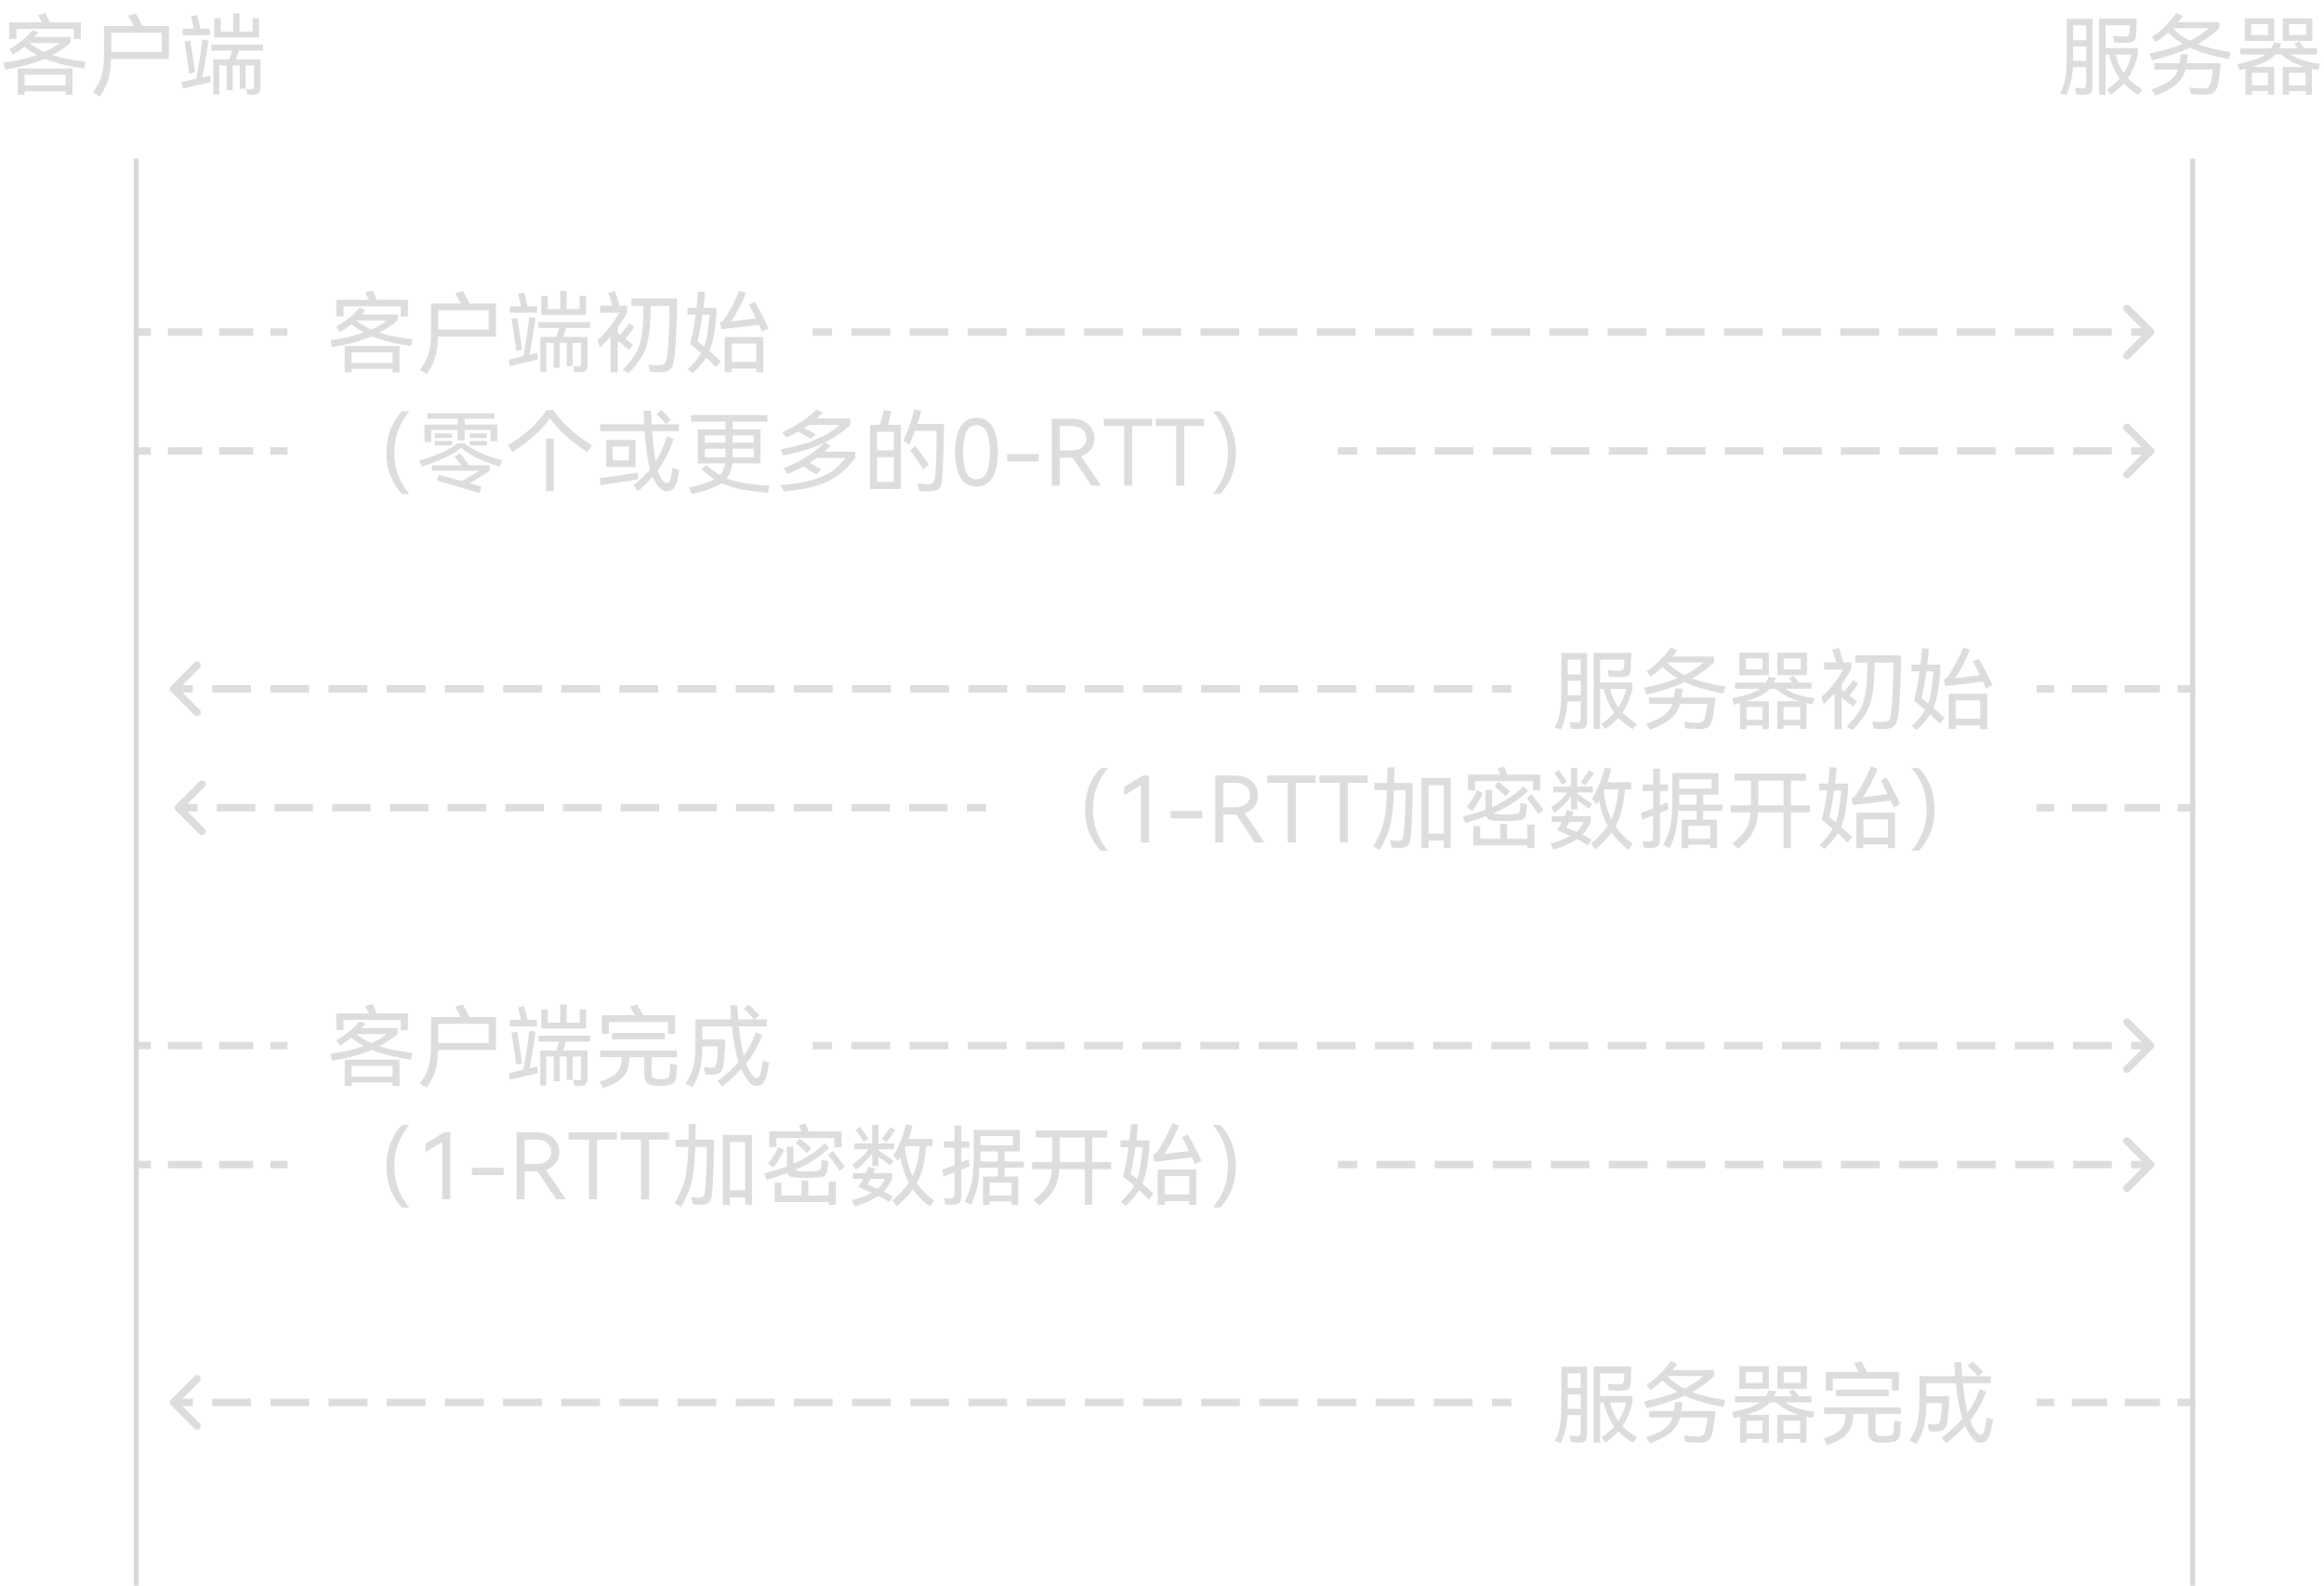 <svg xmlns="http://www.w3.org/2000/svg" xmlns:xlink="http://www.w3.org/1999/xlink" fill="none" version="1.1" width="469" height="320" viewBox="0 0 469 320"><g style="mix-blend-mode:passthrough"><g style="mix-blend-mode:passthrough"><g style="mix-blend-mode:passthrough"><path d="M3.316,5.812L3.316,7.863L1.875,7.863L1.875,4.5L8.473,4.5Q8.01,3.58,7.688,3.059L9.17,2.59Q9.65,3.545,10.025,4.5L16.318,4.5L16.318,7.881L14.877,7.881L14.877,5.812L3.316,5.812ZM10.565,11.127Q13.219,12.006,17.221,12.457L16.951,13.822Q12.205,13.16,9.047,11.842Q5.607,13.318,1.031,14.039L0.668,12.65Q4.447,12.146,7.459,11.086Q6.188,10.406,4.904,9.434Q3.721,10.365,2.596,10.998L1.875,9.902Q3.023,9.328,4.389,8.221Q5.754,7.113,6.521,6.111L7.723,6.527Q7.488,6.838,6.955,7.471L14.268,7.471L14.268,8.643Q12.656,10.014,10.565,11.127ZM5.906,8.678Q7.283,9.738,8.941,10.494Q10.746,9.686,12.065,8.678L5.906,8.678ZM4.957,19.125L3.568,19.125L3.568,13.822L14.625,13.822L14.625,19.125L13.225,19.125L13.225,18.439L4.957,18.439L4.957,19.125ZM13.225,17.25L13.225,15.082L4.957,15.082L4.957,17.25L13.225,17.25ZM34.084,5.25L34.084,11.906L22.418,11.906Q22.348,13.688,22.113,14.924Q21.879,16.154,21.422,17.197Q20.965,18.24,20.133,19.465L18.715,18.656Q19.664,17.361,20.139,16.301Q20.619,15.234,20.807,13.828Q21,12.422,21,10.066L21,5.25L26.977,5.25Q26.156,3.662,25.846,3.182L27.41,2.695Q27.756,3.252,28.746,5.25L34.084,5.25ZM22.453,10.5L32.625,10.5L32.625,6.598L22.453,6.598L22.453,9.756L22.453,10.5ZM50.982,3.691L52.277,3.691L52.277,7.547L43.225,7.547L43.225,3.691L44.531,3.691L44.531,6.375L47.057,6.375L47.057,2.719L48.34,2.719L48.34,6.375L50.982,6.375L50.982,3.691ZM42.375,5.801L42.375,7.113L36.885,7.113L36.885,5.801L39.135,5.801L38.959,5.004Q38.883,4.699,38.748,4.113Q38.613,3.527,38.543,3.293L39.785,3.023Q39.914,3.451,40.336,5.279Q40.371,5.402,40.465,5.801L42.375,5.801ZM42.434,15.217L42.557,16.547L39.404,17.285L36.92,17.883L36.65,16.588L39.586,15.867Q39.932,14.309,40.289,11.947Q40.652,9.58,40.828,7.975L42.07,8.186Q41.496,12.352,40.863,15.615L42.434,15.217ZM38.18,14.836L37.98,13.383Q37.945,13.107,37.693,11.32Q37.441,9.533,37.207,8.379L38.344,8.15Q38.578,9.24,38.836,10.975Q39.1,12.709,39.158,13.096L39.369,14.584L38.18,14.836ZM53.086,10.201L48.223,10.201Q47.877,11.309,47.654,11.988L52.565,11.988L52.565,17.514Q52.565,18.451,52.201,18.785Q51.838,19.125,50.965,19.125Q50.461,19.125,49.904,19.055L49.664,17.918Q50.273,17.988,50.789,17.988Q51.076,17.988,51.17,17.842Q51.27,17.689,51.27,17.232L51.27,13.195L49.565,13.195L49.565,17.9L48.375,17.9L48.375,13.195L46.957,13.195L46.957,18.188L45.75,18.188L45.75,13.195L44.25,13.195L44.25,19.055L43.043,19.055L43.043,11.988L46.272,11.988Q46.506,11.332,46.852,10.201L42.662,10.201L42.662,9L53.086,9L53.086,10.201Z" fill="#DDDDDD" fill-opacity="1"/></g></g><g style="mix-blend-mode:passthrough"><g style="mix-blend-mode:passthrough"><path d="M69.316,61.812L69.316,63.863L67.875,63.863L67.875,60.5L74.473,60.5Q74.01,59.58,73.688,59.059L75.17,58.59Q75.65,59.545,76.025,60.5L82.318,60.5L82.318,63.881L80.877,63.881L80.877,61.812L69.316,61.812ZM76.564,67.127Q79.219,68.006,83.221,68.457L82.951,69.822Q78.205,69.16,75.047,67.842Q71.607,69.318,67.031,70.039L66.668,68.65Q70.447,68.147,73.459,67.086Q72.188,66.406,70.904,65.434Q69.721,66.365,68.596,66.998L67.875,65.902Q69.023,65.328,70.389,64.221Q71.754,63.113,72.521,62.111L73.723,62.527Q73.488,62.838,72.955,63.471L80.268,63.471L80.268,64.643Q78.656,66.014,76.564,67.127ZM71.906,64.678Q73.283,65.738,74.941,66.494Q76.746,65.686,78.064,64.678L71.906,64.678ZM70.957,75.125L69.568,75.125L69.568,69.822L80.625,69.822L80.625,75.125L79.225,75.125L79.225,74.439L70.957,74.439L70.957,75.125ZM79.225,73.25L79.225,71.082L70.957,71.082L70.957,73.25L79.225,73.25ZM100.084,61.25L100.084,67.906L88.418,67.906Q88.348,69.688,88.113,70.924Q87.879,72.154,87.422,73.197Q86.965,74.24,86.133,75.465L84.715,74.656Q85.664,73.361,86.139,72.301Q86.619,71.234,86.807,69.828Q87,68.422,87,66.066L87,61.25L92.977,61.25Q92.156,59.662,91.846,59.182L93.41,58.695Q93.756,59.252,94.746,61.25L100.084,61.25ZM88.453,66.5L98.625,66.5L98.625,62.598L88.453,62.598L88.453,65.756L88.453,66.5ZM116.982,59.691L118.277,59.691L118.277,63.547L109.225,63.547L109.225,59.691L110.531,59.691L110.531,62.375L113.057,62.375L113.057,58.719L114.34,58.719L114.34,62.375L116.982,62.375L116.982,59.691ZM108.375,61.801L108.375,63.113L102.885,63.113L102.885,61.801L105.135,61.801L104.959,61.004Q104.883,60.699,104.748,60.113Q104.613,59.527,104.543,59.293L105.785,59.023Q105.914,59.451,106.336,61.279Q106.371,61.402,106.465,61.801L108.375,61.801ZM108.434,71.217L108.557,72.547L105.404,73.285L102.92,73.883L102.65,72.588L105.586,71.867Q105.932,70.309,106.289,67.947Q106.652,65.58,106.828,63.975L108.07,64.186Q107.496,68.352,106.863,71.615L108.434,71.217ZM104.18,70.836L103.981,69.383Q103.945,69.107,103.693,67.32Q103.441,65.533,103.207,64.379L104.344,64.15Q104.578,65.24,104.836,66.975Q105.1,68.709,105.158,69.096L105.369,70.584L104.18,70.836ZM119.086,66.201L114.223,66.201Q113.877,67.309,113.654,67.988L118.565,67.988L118.565,73.514Q118.565,74.451,118.201,74.785Q117.838,75.125,116.965,75.125Q116.461,75.125,115.904,75.055L115.664,73.918Q116.273,73.988,116.789,73.988Q117.076,73.988,117.17,73.842Q117.269,73.689,117.269,73.232L117.269,69.195L115.565,69.195L115.565,73.9L114.375,73.9L114.375,69.195L112.957,69.195L112.957,74.188L111.75,74.188L111.75,69.195L110.25,69.195L110.25,75.055L109.043,75.055L109.043,67.988L112.272,67.988Q112.506,67.332,112.852,66.201L108.662,66.201L108.662,65L119.086,65L119.086,66.201ZM126.967,70.578Q126.211,69.951,124.992,69.002Q124.869,68.926,124.652,68.744L124.652,75.125L123.228,75.125L123.228,67.894Q122.221,69.043,121.066,70.109L120.562,68.668Q121.916,67.438,123.059,65.984Q124.201,64.525,124.94,63.125L121.125,63.125L121.125,61.684L123.592,61.684Q123.199,60.318,122.76,59.094L124.113,58.73Q124.459,59.686,125.027,61.684L126.574,61.684L126.574,63.02Q125.783,64.584,124.652,66.107L124.652,67.18L125.191,67.584Q126.094,66.494,126.978,65.223L127.986,66.019L127.658,66.482Q126.639,67.877,126.217,68.375L127.746,69.535L126.967,70.578ZM136.641,60.242Q136.658,62.844,136.488,66.705Q136.318,70.566,136.06,72.43Q135.914,73.49,135.609,74.059Q135.31,74.633,134.672,74.879Q134.033,75.125,132.861,75.125Q132.018,75.125,131.139,75.014L130.846,73.555Q131.842,73.719,132.504,73.719Q133.365,73.719,133.769,73.584Q134.174,73.443,134.361,73.057Q134.549,72.67,134.637,71.826Q134.877,69.857,135,67.051Q135.129,64.238,135.111,61.719L131.315,61.719Q131.279,64.016,131.227,64.637Q131.062,67.397,130.676,69.055Q130.295,70.707,129.445,72.09Q128.596,73.467,126.885,75.307L125.643,74.656Q127.318,72.91,128.121,71.627Q128.93,70.344,129.281,68.779Q129.639,67.209,129.803,64.473L129.873,61.719L127.418,61.719L127.418,60.242L136.641,60.242ZM153.164,65.551Q151.629,65.721,149.016,66.043L146.947,66.289L145.588,66.459L145.283,65.082Q145.641,64.941,145.793,64.824Q145.951,64.701,146.109,64.479Q146.818,63.512,147.709,61.83Q148.606,60.143,149.221,58.66L150.545,59.146Q149.982,60.564,149.144,62.193Q148.307,63.822,147.562,64.877L152.555,64.256Q151.887,62.82,151.16,61.484L152.326,60.91Q152.83,61.701,153.65,63.307Q154.477,64.906,155.086,66.248L153.791,66.91L153.164,65.551ZM144.58,63.5Q144.352,66.143,144.029,67.842Q143.713,69.535,143.174,70.865Q144.545,72.049,145.435,72.869L144.492,74.053Q143.935,73.502,142.529,72.172Q141.574,73.643,139.793,75.324L138.803,74.539Q139.758,73.602,140.414,72.816Q141.07,72.031,141.504,71.258Q140.121,70.062,139.272,69.436Q139.916,66.834,140.385,63.5L138.75,63.5L138.75,62.117L140.566,62.117Q140.742,60.535,140.889,58.824L142.277,58.912Q142.154,60.535,141.955,62.117L144.58,62.117L144.58,63.5ZM140.783,68.861Q141.416,69.348,142.113,69.957Q142.523,68.803,142.752,67.367Q142.981,65.932,143.215,63.5L141.756,63.5Q141.381,66.318,140.783,68.861ZM147.668,75.125L146.25,75.125L146.25,68L154.043,68L154.043,75.143L152.625,75.143L152.625,74.375L147.668,74.375L147.668,75.125ZM152.625,73.027L152.625,69.33L147.668,69.33L147.668,73.027L152.625,73.027Z" fill="#DDDDDD" fill-opacity="1"/></g></g><g style="mix-blend-mode:passthrough"><path d="M434,67.75L430.087,67.75L430.087,66.25L434,66.25M426.174,67.75L418.348,67.75L418.348,66.25L426.174,66.25M414.435,67.75L406.609,67.75L406.609,66.25L414.435,66.25M402.696,67.75L394.87,67.75L394.87,66.25L402.696,66.25M390.957,67.75L383.13,67.75L383.13,66.25L390.957,66.25M379.217,67.75L371.391,67.75L371.391,66.25L379.217,66.25M367.478,67.75L359.652,67.75L359.652,66.25L367.478,66.25M355.739,67.75L347.913,67.75L347.913,66.25L355.739,66.25M344,67.75L336.174,67.75L336.174,66.25L344,66.25M332.261,67.75L324.435,67.75L324.435,66.25L332.261,66.25M320.522,67.75L312.696,67.75L312.696,66.25L320.522,66.25M308.783,67.75L300.957,67.75L300.957,66.25L308.783,66.25M297.043,67.75L289.217,67.75L289.217,66.25L297.043,66.25M285.304,67.75L277.478,67.75L277.478,66.25L285.304,66.25M273.565,67.75L265.739,67.75L265.739,66.25L273.565,66.25M261.826,67.75L254,67.75L254,66.25L261.826,66.25M250.087,67.75L242.261,67.75L242.261,66.25L250.087,66.25M238.348,67.75L230.522,67.75L230.522,66.25L238.348,66.25M226.609,67.75L218.783,67.75L218.783,66.25L226.609,66.25M214.87,67.75L207.043,67.75L207.043,66.25L214.87,66.25M203.13,67.75L195.304,67.75L195.304,66.25L203.13,66.25M191.391,67.75L183.565,67.75L183.565,66.25L191.391,66.25M179.652,67.75L171.826,67.75L171.826,66.25L179.652,66.25M167.913,67.75L164,67.75L164,66.25L167.913,66.25M434.53,67.53L429.757,72.303Q429.705,72.356,429.644,72.397Q429.582,72.438,429.514,72.466Q429.446,72.494,429.373,72.509Q429.301,72.523,429.227,72.523Q429.153,72.523,429.081,72.509Q429.008,72.494,428.94,72.466Q428.872,72.438,428.81,72.397Q428.749,72.356,428.697,72.303Q428.644,72.251,428.603,72.19Q428.562,72.128,428.534,72.06Q428.506,71.992,428.491,71.919Q428.477,71.847,428.477,71.773Q428.477,71.699,428.491,71.627Q428.506,71.554,428.534,71.486Q428.562,71.418,428.603,71.356Q428.644,71.295,428.697,71.243L433.47,66.47Q433.522,66.417,433.583,66.376Q433.645,66.335,433.713,66.307Q433.781,66.279,433.854,66.264Q433.926,66.25,434,66.25Q434.074,66.25,434.146,66.264Q434.219,66.279,434.287,66.307Q434.355,66.335,434.417,66.376Q434.478,66.417,434.53,66.47Q434.583,66.522,434.624,66.583Q434.665,66.645,434.693,66.713Q434.721,66.781,434.736,66.854Q434.75,66.926,434.75,67Q434.75,67.074,434.736,67.146Q434.721,67.219,434.693,67.287Q434.665,67.355,434.624,67.417Q434.583,67.478,434.53,67.53ZM433.47,67.53L428.697,62.757Q428.644,62.705,428.603,62.644Q428.562,62.582,428.534,62.514Q428.506,62.446,428.491,62.373Q428.477,62.301,428.477,62.227Q428.477,62.153,428.491,62.081Q428.506,62.008,428.534,61.94Q428.562,61.872,428.603,61.81Q428.644,61.749,428.697,61.697Q428.749,61.644,428.81,61.603Q428.872,61.562,428.94,61.534Q429.008,61.506,429.081,61.491Q429.153,61.477,429.227,61.477Q429.301,61.477,429.373,61.491Q429.446,61.506,429.514,61.534Q429.582,61.562,429.644,61.603Q429.705,61.644,429.757,61.697L434.53,66.47Q434.583,66.522,434.624,66.583Q434.665,66.645,434.693,66.713Q434.721,66.781,434.736,66.854Q434.75,66.926,434.75,67Q434.75,67.074,434.736,67.146Q434.721,67.219,434.693,67.287Q434.665,67.355,434.624,67.417Q434.583,67.478,434.53,67.53Q434.478,67.583,434.417,67.624Q434.355,67.665,434.287,67.693Q434.219,67.721,434.146,67.736Q434.074,67.75,434,67.75Q433.926,67.75,433.854,67.736Q433.781,67.721,433.713,67.693Q433.645,67.665,433.583,67.624Q433.522,67.583,433.47,67.53Z" fill="#DDDDDD" fill-opacity="1"/></g><g style="mix-blend-mode:passthrough"><path d="M58,67.75L54.556,67.75L54.556,66.25L58,66.25M51.111,67.75L44.222,67.75L44.222,66.25L51.111,66.25M40.778,67.75L33.889,67.75L33.889,66.25L40.778,66.25M30.444,67.75L27,67.75L27,66.25L30.444,66.25" fill="#DDDDDD" fill-opacity="1"/></g><g style="mix-blend-mode:passthrough"><path d="M434,91.75L430.095,91.75L430.095,90.25L434,90.25M426.19,91.75L418.381,91.75L418.381,90.25L426.19,90.25M414.476,91.75L406.667,91.75L406.667,90.25L414.476,90.25M402.762,91.75L394.952,91.75L394.952,90.25L402.762,90.25M391.048,91.75L383.238,91.75L383.238,90.25L391.048,90.25M379.333,91.75L371.524,91.75L371.524,90.25L379.333,90.25M367.619,91.75L359.81,91.75L359.81,90.25L367.619,90.25M355.905,91.75L348.095,91.75L348.095,90.25L355.905,90.25M344.19,91.75L336.381,91.75L336.381,90.25L344.19,90.25M332.476,91.75L324.667,91.75L324.667,90.25L332.476,90.25M320.762,91.75L312.952,91.75L312.952,90.25L320.762,90.25M309.048,91.75L301.238,91.75L301.238,90.25L309.048,90.25M297.333,91.75L289.524,91.75L289.524,90.25L297.333,90.25M285.619,91.75L277.81,91.75L277.81,90.25L285.619,90.25M273.905,91.75L270,91.75L270,90.25L273.905,90.25M434.53,91.53L429.757,96.303Q429.705,96.356,429.644,96.397Q429.582,96.438,429.514,96.466Q429.446,96.494,429.373,96.509Q429.301,96.523,429.227,96.523Q429.153,96.523,429.081,96.509Q429.008,96.494,428.94,96.466Q428.872,96.438,428.81,96.397Q428.749,96.356,428.697,96.303Q428.644,96.251,428.603,96.19Q428.562,96.128,428.534,96.06Q428.506,95.992,428.491,95.919Q428.477,95.847,428.477,95.773Q428.477,95.699,428.491,95.627Q428.506,95.554,428.534,95.486Q428.562,95.418,428.603,95.356Q428.644,95.295,428.697,95.243L433.47,90.47Q433.522,90.417,433.583,90.376Q433.645,90.335,433.713,90.307Q433.781,90.279,433.854,90.264Q433.926,90.25,434,90.25Q434.074,90.25,434.146,90.264Q434.219,90.279,434.287,90.307Q434.355,90.335,434.417,90.376Q434.478,90.417,434.53,90.47Q434.583,90.522,434.624,90.583Q434.665,90.645,434.693,90.713Q434.721,90.781,434.736,90.854Q434.75,90.926,434.75,91Q434.75,91.074,434.736,91.146Q434.721,91.219,434.693,91.287Q434.665,91.355,434.624,91.417Q434.583,91.478,434.53,91.53ZM433.47,91.53L428.697,86.757Q428.644,86.705,428.603,86.644Q428.562,86.582,428.534,86.514Q428.506,86.446,428.491,86.373Q428.477,86.301,428.477,86.227Q428.477,86.153,428.491,86.081Q428.506,86.008,428.534,85.94Q428.562,85.872,428.603,85.81Q428.644,85.749,428.697,85.697Q428.749,85.644,428.81,85.603Q428.872,85.562,428.94,85.534Q429.008,85.506,429.081,85.491Q429.153,85.477,429.227,85.477Q429.301,85.477,429.373,85.491Q429.446,85.506,429.514,85.534Q429.582,85.562,429.644,85.603Q429.705,85.644,429.757,85.697L434.53,90.47Q434.583,90.522,434.624,90.583Q434.665,90.645,434.693,90.713Q434.721,90.781,434.736,90.854Q434.75,90.926,434.75,91Q434.75,91.074,434.736,91.146Q434.721,91.219,434.693,91.287Q434.665,91.355,434.624,91.417Q434.583,91.478,434.53,91.53Q434.478,91.583,434.417,91.624Q434.355,91.665,434.287,91.693Q434.219,91.721,434.146,91.736Q434.074,91.75,434,91.75Q433.926,91.75,433.854,91.736Q433.781,91.721,433.713,91.693Q433.645,91.665,433.583,91.624Q433.522,91.583,433.47,91.53Z" fill="#DDDDDD" fill-opacity="1"/></g><g style="mix-blend-mode:passthrough"><path d="M58,91.75L54.556,91.75L54.556,90.25L58,90.25M51.111,91.75L44.222,91.75L44.222,90.25L51.111,90.25M40.778,91.75L33.889,91.75L33.889,90.25L40.778,90.25M30.444,91.75L27,91.75L27,90.25L30.444,90.25" fill="#DDDDDD" fill-opacity="1"/></g><g style="mix-blend-mode:passthrough" transform="matrix(-1,0,0,1,610,0)"><path d="M575,139.75L571.087,139.75L571.087,138.25L575,138.25M567.174,139.75L559.348,139.75L559.348,138.25L567.174,138.25M555.435,139.75L547.609,139.75L547.609,138.25L555.435,138.25M543.696,139.75L535.87,139.75L535.87,138.25L543.696,138.25M531.957,139.75L524.13,139.75L524.13,138.25L531.957,138.25M520.217,139.75L512.391,139.75L512.391,138.25L520.217,138.25M508.478,139.75L500.652,139.75L500.652,138.25L508.478,138.25M496.739,139.75L488.913,139.75L488.913,138.25L496.739,138.25M485,139.75L477.174,139.75L477.174,138.25L485,138.25M473.261,139.75L465.435,139.75L465.435,138.25L473.261,138.25M461.522,139.75L453.696,139.75L453.696,138.25L461.522,138.25M449.783,139.75L441.957,139.75L441.957,138.25L449.783,138.25M438.043,139.75L430.217,139.75L430.217,138.25L438.043,138.25M426.304,139.75L418.478,139.75L418.478,138.25L426.304,138.25M414.565,139.75L406.739,139.75L406.739,138.25L414.565,138.25M402.826,139.75L395,139.75L395,138.25L402.826,138.25M391.087,139.75L383.261,139.75L383.261,138.25L391.087,138.25M379.348,139.75L371.522,139.75L371.522,138.25L379.348,138.25M367.609,139.75L359.783,139.75L359.783,138.25L367.609,138.25M355.87,139.75L348.043,139.75L348.043,138.25L355.87,138.25M344.13,139.75L336.304,139.75L336.304,138.25L344.13,138.25M332.391,139.75L324.565,139.75L324.565,138.25L332.391,138.25M320.652,139.75L312.826,139.75L312.826,138.25L320.652,138.25M308.913,139.75L305,139.75L305,138.25L308.913,138.25M575.53,139.53L570.757,144.303Q570.705,144.356,570.644,144.397Q570.582,144.438,570.514,144.466Q570.446,144.494,570.373,144.509Q570.301,144.523,570.227,144.523Q570.153,144.523,570.081,144.509Q570.008,144.494,569.94,144.466Q569.872,144.438,569.81,144.397Q569.749,144.356,569.697,144.303Q569.644,144.251,569.603,144.19Q569.562,144.128,569.534,144.06Q569.506,143.992,569.491,143.919Q569.477,143.847,569.477,143.773Q569.477,143.699,569.491,143.627Q569.506,143.554,569.534,143.486Q569.562,143.418,569.603,143.356Q569.644,143.295,569.697,143.243L574.47,138.47Q574.522,138.417,574.583,138.376Q574.645,138.335,574.713,138.307Q574.781,138.279,574.854,138.264Q574.926,138.25,575,138.25Q575.074,138.25,575.146,138.264Q575.219,138.279,575.287,138.307Q575.355,138.335,575.417,138.376Q575.478,138.417,575.53,138.47Q575.583,138.522,575.624,138.583Q575.665,138.645,575.693,138.713Q575.721,138.781,575.736,138.854Q575.75,138.926,575.75,139Q575.75,139.074,575.736,139.146Q575.721,139.219,575.693,139.287Q575.665,139.355,575.624,139.417Q575.583,139.478,575.53,139.53ZM574.47,139.53L569.697,134.757Q569.644,134.705,569.603,134.644Q569.562,134.582,569.534,134.514Q569.506,134.446,569.491,134.373Q569.477,134.301,569.477,134.227Q569.477,134.153,569.491,134.081Q569.506,134.008,569.534,133.94Q569.562,133.872,569.603,133.81Q569.644,133.749,569.697,133.697Q569.749,133.644,569.81,133.603Q569.872,133.562,569.94,133.534Q570.008,133.506,570.081,133.491Q570.153,133.477,570.227,133.477Q570.301,133.477,570.373,133.491Q570.446,133.506,570.514,133.534Q570.582,133.562,570.644,133.603Q570.705,133.644,570.757,133.697L575.53,138.47Q575.583,138.522,575.624,138.583Q575.665,138.645,575.693,138.713Q575.721,138.781,575.736,138.854Q575.75,138.926,575.75,139Q575.75,139.074,575.736,139.146Q575.721,139.219,575.693,139.287Q575.665,139.355,575.624,139.417Q575.583,139.478,575.53,139.53Q575.478,139.583,575.417,139.624Q575.355,139.665,575.287,139.693Q575.219,139.721,575.146,139.736Q575.074,139.75,575,139.75Q574.926,139.75,574.854,139.736Q574.781,139.721,574.713,139.693Q574.645,139.665,574.583,139.624Q574.522,139.583,574.47,139.53Z" fill="#DDDDDD" fill-opacity="1"/></g><g style="mix-blend-mode:passthrough" transform="matrix(-1,0,0,1,610,0)"><path d="M575,283.75L571.087,283.75L571.087,282.25L575,282.25M567.174,283.75L559.348,283.75L559.348,282.25L567.174,282.25M555.435,283.75L547.609,283.75L547.609,282.25L555.435,282.25M543.696,283.75L535.87,283.75L535.87,282.25L543.696,282.25M531.957,283.75L524.13,283.75L524.13,282.25L531.957,282.25M520.217,283.75L512.391,283.75L512.391,282.25L520.217,282.25M508.478,283.75L500.652,283.75L500.652,282.25L508.478,282.25M496.739,283.75L488.913,283.75L488.913,282.25L496.739,282.25M485,283.75L477.174,283.75L477.174,282.25L485,282.25M473.261,283.75L465.435,283.75L465.435,282.25L473.261,282.25M461.522,283.75L453.696,283.75L453.696,282.25L461.522,282.25M449.783,283.75L441.957,283.75L441.957,282.25L449.783,282.25M438.043,283.75L430.217,283.75L430.217,282.25L438.043,282.25M426.304,283.75L418.478,283.75L418.478,282.25L426.304,282.25M414.565,283.75L406.739,283.75L406.739,282.25L414.565,282.25M402.826,283.75L395,283.75L395,282.25L402.826,282.25M391.087,283.75L383.261,283.75L383.261,282.25L391.087,282.25M379.348,283.75L371.522,283.75L371.522,282.25L379.348,282.25M367.609,283.75L359.783,283.75L359.783,282.25L367.609,282.25M355.87,283.75L348.043,283.75L348.043,282.25L355.87,282.25M344.13,283.75L336.304,283.75L336.304,282.25L344.13,282.25M332.391,283.75L324.565,283.75L324.565,282.25L332.391,282.25M320.652,283.75L312.826,283.75L312.826,282.25L320.652,282.25M308.913,283.75L305,283.75L305,282.25L308.913,282.25M575.53,283.53L570.757,288.303Q570.705,288.356,570.644,288.397Q570.582,288.438,570.514,288.466Q570.446,288.494,570.373,288.509Q570.301,288.523,570.227,288.523Q570.153,288.523,570.081,288.509Q570.008,288.494,569.94,288.466Q569.872,288.438,569.81,288.397Q569.749,288.356,569.697,288.303Q569.644,288.251,569.603,288.19Q569.562,288.128,569.534,288.06Q569.506,287.992,569.491,287.919Q569.477,287.847,569.477,287.773Q569.477,287.699,569.491,287.627Q569.506,287.554,569.534,287.486Q569.562,287.418,569.603,287.356Q569.644,287.295,569.697,287.243L574.47,282.47Q574.522,282.417,574.583,282.376Q574.645,282.335,574.713,282.307Q574.781,282.279,574.854,282.264Q574.926,282.25,575,282.25Q575.074,282.25,575.146,282.264Q575.219,282.279,575.287,282.307Q575.355,282.335,575.417,282.376Q575.478,282.417,575.53,282.47Q575.583,282.522,575.624,282.583Q575.665,282.645,575.693,282.713Q575.721,282.781,575.736,282.854Q575.75,282.926,575.75,283Q575.75,283.074,575.736,283.146Q575.721,283.219,575.693,283.287Q575.665,283.355,575.624,283.417Q575.583,283.478,575.53,283.53ZM574.47,283.53L569.697,278.757Q569.644,278.705,569.603,278.644Q569.562,278.582,569.534,278.514Q569.506,278.446,569.491,278.373Q569.477,278.301,569.477,278.227Q569.477,278.153,569.491,278.081Q569.506,278.008,569.534,277.94Q569.562,277.872,569.603,277.81Q569.644,277.749,569.697,277.697Q569.749,277.644,569.81,277.603Q569.872,277.562,569.94,277.534Q570.008,277.506,570.081,277.491Q570.153,277.477,570.227,277.477Q570.301,277.477,570.373,277.491Q570.446,277.506,570.514,277.534Q570.582,277.562,570.644,277.603Q570.705,277.644,570.757,277.697L575.53,282.47Q575.583,282.522,575.624,282.583Q575.665,282.645,575.693,282.713Q575.721,282.781,575.736,282.854Q575.75,282.926,575.75,283Q575.75,283.074,575.736,283.146Q575.721,283.219,575.693,283.287Q575.665,283.355,575.624,283.417Q575.583,283.478,575.53,283.53Q575.478,283.583,575.417,283.624Q575.355,283.665,575.287,283.693Q575.219,283.721,575.146,283.736Q575.074,283.75,575,283.75Q574.926,283.75,574.854,283.736Q574.781,283.721,574.713,283.693Q574.645,283.665,574.583,283.624Q574.522,283.583,574.47,283.53Z" fill="#DDDDDD" fill-opacity="1"/></g><g style="mix-blend-mode:passthrough" transform="matrix(-1,0,0,1,886,0)"><path d="M475,139.75L471.444,139.75L471.444,138.25L475,138.25M467.889,139.75L460.778,139.75L460.778,138.25L467.889,138.25M457.222,139.75L450.111,139.75L450.111,138.25L457.222,138.25M446.556,139.75L443,139.75L443,138.25L446.556,138.25" fill="#DDDDDD" fill-opacity="1"/></g><g style="mix-blend-mode:passthrough" transform="matrix(-1,0,0,1,886,0)"><path d="M475,283.75L471.444,283.75L471.444,282.25L475,282.25M467.889,283.75L460.778,283.75L460.778,282.25L467.889,282.25M457.222,283.75L450.111,283.75L450.111,282.25L457.222,282.25M446.556,283.75L443,283.75L443,282.25L446.556,282.25" fill="#DDDDDD" fill-opacity="1"/></g><g style="mix-blend-mode:passthrough" transform="matrix(-1,0,0,1,398,0)"><path d="M362,163.75L358.119,163.75L358.119,162.25L362,162.25M354.238,163.75L346.476,163.75L346.476,162.25L354.238,162.25M342.595,163.75L334.833,163.75L334.833,162.25L342.595,162.25M330.952,163.75L323.19,163.75L323.19,162.25L330.952,162.25M319.31,163.75L311.548,163.75L311.548,162.25L319.31,162.25M307.667,163.75L299.905,163.75L299.905,162.25L307.667,162.25M296.024,163.75L288.262,163.75L288.262,162.25L296.024,162.25M284.381,163.75L276.619,163.75L276.619,162.25L284.381,162.25M272.738,163.75L264.976,163.75L264.976,162.25L272.738,162.25M261.095,163.75L253.333,163.75L253.333,162.25L261.095,162.25M249.452,163.75L241.69,163.75L241.69,162.25L249.452,162.25M237.81,163.75L230.048,163.75L230.048,162.25L237.81,162.25M226.167,163.75L218.405,163.75L218.405,162.25L226.167,162.25M214.524,163.75L206.762,163.75L206.762,162.25L214.524,162.25M202.881,163.75L199,163.75L199,162.25L202.881,162.25M362.53,163.53L357.757,168.303Q357.705,168.356,357.644,168.397Q357.582,168.438,357.514,168.466Q357.446,168.494,357.373,168.509Q357.301,168.523,357.227,168.523Q357.153,168.523,357.081,168.509Q357.008,168.494,356.94,168.466Q356.872,168.438,356.81,168.397Q356.749,168.356,356.697,168.303Q356.644,168.251,356.603,168.19Q356.562,168.128,356.534,168.06Q356.506,167.992,356.491,167.919Q356.477,167.847,356.477,167.773Q356.477,167.699,356.491,167.627Q356.506,167.554,356.534,167.486Q356.562,167.418,356.603,167.356Q356.644,167.295,356.697,167.243L361.47,162.47Q361.522,162.417,361.583,162.376Q361.645,162.335,361.713,162.307Q361.781,162.279,361.854,162.264Q361.926,162.25,362,162.25Q362.074,162.25,362.146,162.264Q362.219,162.279,362.287,162.307Q362.355,162.335,362.417,162.376Q362.478,162.417,362.53,162.47Q362.583,162.522,362.624,162.583Q362.665,162.645,362.693,162.713Q362.721,162.781,362.736,162.854Q362.75,162.926,362.75,163Q362.75,163.074,362.736,163.146Q362.721,163.219,362.693,163.287Q362.665,163.355,362.624,163.417Q362.583,163.478,362.53,163.53ZM361.47,163.53L356.697,158.757Q356.644,158.705,356.603,158.644Q356.562,158.582,356.534,158.514Q356.506,158.446,356.491,158.373Q356.477,158.301,356.477,158.227Q356.477,158.153,356.491,158.081Q356.506,158.008,356.534,157.94Q356.562,157.872,356.603,157.81Q356.644,157.749,356.697,157.697Q356.749,157.644,356.81,157.603Q356.872,157.562,356.94,157.534Q357.008,157.506,357.081,157.491Q357.153,157.477,357.227,157.477Q357.301,157.477,357.373,157.491Q357.446,157.506,357.514,157.534Q357.582,157.562,357.644,157.603Q357.705,157.644,357.757,157.697L362.53,162.47Q362.583,162.522,362.624,162.583Q362.665,162.645,362.693,162.713Q362.721,162.781,362.736,162.854Q362.75,162.926,362.75,163Q362.75,163.074,362.736,163.146Q362.721,163.219,362.693,163.287Q362.665,163.355,362.624,163.417Q362.583,163.478,362.53,163.53Q362.478,163.583,362.417,163.624Q362.355,163.665,362.287,163.693Q362.219,163.721,362.146,163.736Q362.074,163.75,362,163.75Q361.926,163.75,361.854,163.736Q361.781,163.721,361.713,163.693Q361.645,163.665,361.583,163.624Q361.522,163.583,361.47,163.53Z" fill="#DDDDDD" fill-opacity="1"/></g><g style="mix-blend-mode:passthrough" transform="matrix(-1,0,0,1,886,0)"><path d="M475,163.75L471.444,163.75L471.444,162.25L475,162.25M467.889,163.75L460.778,163.75L460.778,162.25L467.889,162.25M457.222,163.75L450.111,163.75L450.111,162.25L457.222,162.25M446.556,163.75L443,163.75L443,162.25L446.556,162.25" fill="#DDDDDD" fill-opacity="1"/></g><g style="mix-blend-mode:passthrough"><path d="M434,211.75L430.087,211.75L430.087,210.25L434,210.25M426.174,211.75L418.348,211.75L418.348,210.25L426.174,210.25M414.435,211.75L406.609,211.75L406.609,210.25L414.435,210.25M402.696,211.75L394.87,211.75L394.87,210.25L402.696,210.25M390.957,211.75L383.13,211.75L383.13,210.25L390.957,210.25M379.217,211.75L371.391,211.75L371.391,210.25L379.217,210.25M367.478,211.75L359.652,211.75L359.652,210.25L367.478,210.25M355.739,211.75L347.913,211.75L347.913,210.25L355.739,210.25M344,211.75L336.174,211.75L336.174,210.25L344,210.25M332.261,211.75L324.435,211.75L324.435,210.25L332.261,210.25M320.522,211.75L312.696,211.75L312.696,210.25L320.522,210.25M308.783,211.75L300.957,211.75L300.957,210.25L308.783,210.25M297.043,211.75L289.217,211.75L289.217,210.25L297.043,210.25M285.304,211.75L277.478,211.75L277.478,210.25L285.304,210.25M273.565,211.75L265.739,211.75L265.739,210.25L273.565,210.25M261.826,211.75L254,211.75L254,210.25L261.826,210.25M250.087,211.75L242.261,211.75L242.261,210.25L250.087,210.25M238.348,211.75L230.522,211.75L230.522,210.25L238.348,210.25M226.609,211.75L218.783,211.75L218.783,210.25L226.609,210.25M214.87,211.75L207.043,211.75L207.043,210.25L214.87,210.25M203.13,211.75L195.304,211.75L195.304,210.25L203.13,210.25M191.391,211.75L183.565,211.75L183.565,210.25L191.391,210.25M179.652,211.75L171.826,211.75L171.826,210.25L179.652,210.25M167.913,211.75L164,211.75L164,210.25L167.913,210.25M434.53,211.53L429.757,216.303Q429.705,216.356,429.644,216.397Q429.582,216.438,429.514,216.466Q429.446,216.494,429.373,216.509Q429.301,216.523,429.227,216.523Q429.153,216.523,429.081,216.509Q429.008,216.494,428.94,216.466Q428.872,216.438,428.81,216.397Q428.749,216.356,428.697,216.303Q428.644,216.251,428.603,216.19Q428.562,216.128,428.534,216.06Q428.506,215.992,428.491,215.919Q428.477,215.847,428.477,215.773Q428.477,215.699,428.491,215.627Q428.506,215.554,428.534,215.486Q428.562,215.418,428.603,215.356Q428.644,215.295,428.697,215.243L433.47,210.47Q433.522,210.417,433.583,210.376Q433.645,210.335,433.713,210.307Q433.781,210.279,433.854,210.264Q433.926,210.25,434,210.25Q434.074,210.25,434.146,210.264Q434.219,210.279,434.287,210.307Q434.355,210.335,434.417,210.376Q434.478,210.417,434.53,210.47Q434.583,210.522,434.624,210.583Q434.665,210.645,434.693,210.713Q434.721,210.781,434.736,210.854Q434.75,210.926,434.75,211Q434.75,211.074,434.736,211.146Q434.721,211.219,434.693,211.287Q434.665,211.355,434.624,211.417Q434.583,211.478,434.53,211.53ZM433.47,211.53L428.697,206.757Q428.644,206.705,428.603,206.644Q428.562,206.582,428.534,206.514Q428.506,206.446,428.491,206.373Q428.477,206.301,428.477,206.227Q428.477,206.153,428.491,206.081Q428.506,206.008,428.534,205.94Q428.562,205.872,428.603,205.81Q428.644,205.749,428.697,205.697Q428.749,205.644,428.81,205.603Q428.872,205.562,428.94,205.534Q429.008,205.506,429.081,205.491Q429.153,205.477,429.227,205.477Q429.301,205.477,429.373,205.491Q429.446,205.506,429.514,205.534Q429.582,205.562,429.644,205.603Q429.705,205.644,429.757,205.697L434.53,210.47Q434.583,210.522,434.624,210.583Q434.665,210.645,434.693,210.713Q434.721,210.781,434.736,210.854Q434.75,210.926,434.75,211Q434.75,211.074,434.736,211.146Q434.721,211.219,434.693,211.287Q434.665,211.355,434.624,211.417Q434.583,211.478,434.53,211.53Q434.478,211.583,434.417,211.624Q434.355,211.665,434.287,211.693Q434.219,211.721,434.146,211.736Q434.074,211.75,434,211.75Q433.926,211.75,433.854,211.736Q433.781,211.721,433.713,211.693Q433.645,211.665,433.583,211.624Q433.522,211.583,433.47,211.53Z" fill="#DDDDDD" fill-opacity="1"/></g><g style="mix-blend-mode:passthrough"><path d="M58,211.75L54.556,211.75L54.556,210.25L58,210.25M51.111,211.75L44.222,211.75L44.222,210.25L51.111,210.25M40.778,211.75L33.889,211.75L33.889,210.25L40.778,210.25M30.444,211.75L27,211.75L27,210.25L30.444,210.25" fill="#DDDDDD" fill-opacity="1"/></g><g style="mix-blend-mode:passthrough"><path d="M434,235.75L430.095,235.75L430.095,234.25L434,234.25M426.19,235.75L418.381,235.75L418.381,234.25L426.19,234.25M414.476,235.75L406.667,235.75L406.667,234.25L414.476,234.25M402.762,235.75L394.952,235.75L394.952,234.25L402.762,234.25M391.048,235.75L383.238,235.75L383.238,234.25L391.048,234.25M379.333,235.75L371.524,235.75L371.524,234.25L379.333,234.25M367.619,235.75L359.81,235.75L359.81,234.25L367.619,234.25M355.905,235.75L348.095,235.75L348.095,234.25L355.905,234.25M344.19,235.75L336.381,235.75L336.381,234.25L344.19,234.25M332.476,235.75L324.667,235.75L324.667,234.25L332.476,234.25M320.762,235.75L312.952,235.75L312.952,234.25L320.762,234.25M309.048,235.75L301.238,235.75L301.238,234.25L309.048,234.25M297.333,235.75L289.524,235.75L289.524,234.25L297.333,234.25M285.619,235.75L277.81,235.75L277.81,234.25L285.619,234.25M273.905,235.75L270,235.75L270,234.25L273.905,234.25M434.53,235.53L429.757,240.303Q429.705,240.356,429.644,240.397Q429.582,240.438,429.514,240.466Q429.446,240.494,429.373,240.509Q429.301,240.523,429.227,240.523Q429.153,240.523,429.081,240.509Q429.008,240.494,428.94,240.466Q428.872,240.438,428.81,240.397Q428.749,240.356,428.697,240.303Q428.644,240.251,428.603,240.19Q428.562,240.128,428.534,240.06Q428.506,239.992,428.491,239.919Q428.477,239.847,428.477,239.773Q428.477,239.699,428.491,239.627Q428.506,239.554,428.534,239.486Q428.562,239.418,428.603,239.356Q428.644,239.295,428.697,239.243L433.47,234.47Q433.522,234.417,433.583,234.376Q433.645,234.335,433.713,234.307Q433.781,234.279,433.854,234.264Q433.926,234.25,434,234.25Q434.074,234.25,434.146,234.264Q434.219,234.279,434.287,234.307Q434.355,234.335,434.417,234.376Q434.478,234.417,434.53,234.47Q434.583,234.522,434.624,234.583Q434.665,234.645,434.693,234.713Q434.721,234.781,434.736,234.854Q434.75,234.926,434.75,235Q434.75,235.074,434.736,235.146Q434.721,235.219,434.693,235.287Q434.665,235.355,434.624,235.417Q434.583,235.478,434.53,235.53ZM433.47,235.53L428.697,230.757Q428.644,230.705,428.603,230.644Q428.562,230.582,428.534,230.514Q428.506,230.446,428.491,230.373Q428.477,230.301,428.477,230.227Q428.477,230.153,428.491,230.081Q428.506,230.008,428.534,229.94Q428.562,229.872,428.603,229.81Q428.644,229.749,428.697,229.697Q428.749,229.644,428.81,229.603Q428.872,229.562,428.94,229.534Q429.008,229.506,429.081,229.491Q429.153,229.477,429.227,229.477Q429.301,229.477,429.373,229.491Q429.446,229.506,429.514,229.534Q429.582,229.562,429.644,229.603Q429.705,229.644,429.757,229.697L434.53,234.47Q434.583,234.522,434.624,234.583Q434.665,234.645,434.693,234.713Q434.721,234.781,434.736,234.854Q434.75,234.926,434.75,235Q434.75,235.074,434.736,235.146Q434.721,235.219,434.693,235.287Q434.665,235.355,434.624,235.417Q434.583,235.478,434.53,235.53Q434.478,235.583,434.417,235.624Q434.355,235.665,434.287,235.693Q434.219,235.721,434.146,235.736Q434.074,235.75,434,235.75Q433.926,235.75,433.854,235.736Q433.781,235.721,433.713,235.693Q433.645,235.665,433.583,235.624Q433.522,235.583,433.47,235.53Z" fill="#DDDDDD" fill-opacity="1"/></g><g style="mix-blend-mode:passthrough"><path d="M58,235.75L54.556,235.75L54.556,234.25L58,234.25M51.111,235.75L44.222,235.75L44.222,234.25L51.111,234.25M40.778,235.75L33.889,235.75L33.889,234.25L40.778,234.25M30.444,235.75L27,235.75L27,234.25L30.444,234.25" fill="#DDDDDD" fill-opacity="1"/></g><g style="mix-blend-mode:passthrough"><g style="mix-blend-mode:passthrough"><path d="M69.316,205.812L69.316,207.863L67.875,207.863L67.875,204.5L74.473,204.5Q74.01,203.58,73.688,203.059L75.17,202.59Q75.65,203.545,76.025,204.5L82.318,204.5L82.318,207.881L80.877,207.881L80.877,205.812L69.316,205.812ZM76.564,211.127Q79.219,212.006,83.221,212.457L82.951,213.822Q78.205,213.16,75.047,211.842Q71.607,213.318,67.031,214.039L66.668,212.65Q70.447,212.147,73.459,211.086Q72.188,210.406,70.904,209.434Q69.721,210.365,68.596,210.998L67.875,209.902Q69.023,209.328,70.389,208.221Q71.754,207.113,72.521,206.111L73.723,206.527Q73.488,206.838,72.955,207.471L80.268,207.471L80.268,208.643Q78.656,210.014,76.564,211.127ZM71.906,208.678Q73.283,209.738,74.941,210.494Q76.746,209.686,78.064,208.678L71.906,208.678ZM70.957,219.125L69.568,219.125L69.568,213.822L80.625,213.822L80.625,219.125L79.225,219.125L79.225,218.44L70.957,218.44L70.957,219.125ZM79.225,217.25L79.225,215.082L70.957,215.082L70.957,217.25L79.225,217.25ZM100.084,205.25L100.084,211.906L88.418,211.906Q88.348,213.688,88.113,214.924Q87.879,216.154,87.422,217.197Q86.965,218.24,86.133,219.465L84.715,218.656Q85.664,217.361,86.139,216.301Q86.619,215.234,86.807,213.828Q87,212.422,87,210.066L87,205.25L92.977,205.25Q92.156,203.662,91.846,203.182L93.41,202.695Q93.756,203.252,94.746,205.25L100.084,205.25ZM88.453,210.5L98.625,210.5L98.625,206.598L88.453,206.598L88.453,209.756L88.453,210.5ZM116.982,203.691L118.277,203.691L118.277,207.547L109.225,207.547L109.225,203.691L110.531,203.691L110.531,206.375L113.057,206.375L113.057,202.719L114.34,202.719L114.34,206.375L116.982,206.375L116.982,203.691ZM108.375,205.801L108.375,207.113L102.885,207.113L102.885,205.801L105.135,205.801L104.959,205.004Q104.883,204.699,104.748,204.113Q104.613,203.527,104.543,203.293L105.785,203.023Q105.914,203.451,106.336,205.279Q106.371,205.402,106.465,205.801L108.375,205.801ZM108.434,215.217L108.557,216.547L105.404,217.285L102.92,217.883L102.65,216.588L105.586,215.867Q105.932,214.309,106.289,211.947Q106.652,209.58,106.828,207.975L108.07,208.186Q107.496,212.352,106.863,215.615L108.434,215.217ZM104.18,214.836L103.981,213.383Q103.945,213.107,103.693,211.32Q103.441,209.533,103.207,208.379L104.344,208.15Q104.578,209.24,104.836,210.975Q105.1,212.709,105.158,213.096L105.369,214.584L104.18,214.836ZM119.086,210.201L114.223,210.201Q113.877,211.309,113.654,211.988L118.565,211.988L118.565,217.514Q118.565,218.451,118.201,218.785Q117.838,219.125,116.965,219.125Q116.461,219.125,115.904,219.055L115.664,217.918Q116.273,217.988,116.789,217.988Q117.076,217.988,117.17,217.842Q117.269,217.69,117.269,217.232L117.269,213.195L115.565,213.195L115.565,217.9L114.375,217.9L114.375,213.195L112.957,213.195L112.957,218.188L111.75,218.188L111.75,213.195L110.25,213.195L110.25,219.055L109.043,219.055L109.043,211.988L112.272,211.988Q112.506,211.332,112.852,210.201L108.662,210.201L108.662,209L119.086,209L119.086,210.201ZM122.871,206.229L122.871,208.637L121.465,208.637L121.465,204.875L128.127,204.875L127.693,204.102L127.137,203.111L128.596,202.684L129.82,204.875L136.207,204.875L136.207,208.619L134.807,208.619L134.807,206.229L122.871,206.229ZM134.174,208.438L134.174,209.75L123.504,209.75L123.504,208.438L134.174,208.438ZM136.606,213.33L131.496,213.33L131.496,216.441Q131.496,217.168,131.719,217.426Q131.941,217.684,132.539,217.736Q133.043,217.772,133.295,217.772Q133.529,217.772,134.033,217.736Q134.678,217.666,134.894,217.42Q135.111,217.168,135.147,216.459Q135.24,215.387,135.24,214.643L136.606,214.912Q136.553,216.348,136.5,216.992Q136.424,218.1,135.908,218.545Q135.398,218.996,134.156,219.084Q133.816,219.125,133.148,219.125Q132.463,219.125,132.123,219.084Q131.027,218.996,130.523,218.469Q130.019,217.947,130.019,216.752L130.019,213.33L127.031,213.33L127.014,213.688Q126.938,215.223,126.422,216.295Q125.912,217.361,124.787,218.152Q123.662,218.949,121.717,219.588L121.019,218.258Q122.801,217.707,123.727,217.092Q124.652,216.477,125.022,215.68Q125.391,214.877,125.478,213.576L125.496,213.33L121.125,213.33L121.125,212L136.606,212L136.606,213.33ZM155.232,214.455Q154.981,215.85,154.746,216.834Q154.459,218.117,153.938,218.621Q153.416,219.125,152.678,219.125Q152.01,219.125,151.471,218.644Q150.932,218.164,150.193,216.969Q149.836,216.33,149.566,215.721Q147.978,217.537,145.769,219.219L144.815,218.117Q147.34,216.266,149.027,214.326Q148.16,211.607,147.691,207.125L141.75,207.125L141.75,209.75L146.361,209.75Q146.344,211.004,146.262,212.059Q146.18,213.107,146.033,214.613Q145.91,215.85,145.389,216.365Q144.867,216.875,143.59,216.875Q143.156,216.875,142.33,216.805L142.019,215.363Q142.834,215.451,143.443,215.451Q144.094,215.451,144.316,215.188Q144.539,214.924,144.65,214.191Q144.773,213.201,144.82,212.586Q144.867,211.971,144.867,211.15L141.75,211.15Q141.715,213.957,141.281,215.732Q140.853,217.508,139.752,219.377L138.352,218.709Q139.16,217.432,139.57,216.342Q139.986,215.252,140.168,213.893Q140.35,212.533,140.35,210.424L140.35,205.707L147.568,205.707L147.352,202.842L148.769,202.842Q148.881,204.518,148.992,205.707L152.191,205.707Q151.131,204.553,150.088,203.598L151.043,202.666Q151.963,203.51,153.252,204.84L152.297,205.707L154.746,205.707L154.746,207.125L149.115,207.125Q149.473,210.822,150.088,213.06Q151.635,210.963,152.531,208.297L153.809,208.854Q152.672,212.023,150.592,214.578Q150.984,215.703,151.506,216.547Q151.887,217.127,152.162,217.344Q152.443,217.56,152.695,217.543Q152.982,217.56,153.199,217.279Q153.416,216.992,153.58,216.178Q153.738,215.457,153.973,214.016L155.232,214.455Z" fill="#DDDDDD" fill-opacity="1"/></g></g><g style="mix-blend-mode:passthrough"><g style="mix-blend-mode:passthrough"><path d="M327.414,143.791Q328.457,144.863,330.35,146.082L329.506,147.125Q327.643,145.971,326.588,144.863Q325.598,145.953,323.986,147.125L323.16,146.082Q324.789,144.975,325.762,143.844Q325.082,142.906,324.555,141.728Q324.033,140.551,323.6,139.016L322.92,139.016L322.92,147.125L321.625,147.125L321.625,131.75L329.201,131.75L329.107,134.744Q329.072,135.547,328.879,135.939Q328.691,136.326,328.217,136.484Q327.742,136.637,326.758,136.637Q325.703,136.637,324.666,136.531L324.426,135.219Q325.522,135.383,326.606,135.383Q327.08,135.383,327.315,135.283Q327.555,135.184,327.637,134.973Q327.725,134.762,327.742,134.352Q327.777,134.094,327.795,133.754Q327.812,133.414,327.812,133.121L322.92,133.121L322.92,137.721L329.435,137.721L329.435,139.033Q329.09,140.445,328.598,141.611Q328.111,142.777,327.414,143.791ZM315.08,131.785L320.277,131.785L320.277,145.315Q320.277,146.023,320.143,146.404Q320.008,146.785,319.65,146.955Q319.293,147.125,318.572,147.125Q317.822,147.125,317.037,147.019L316.75,145.684Q317.752,145.83,318.268,145.83Q318.713,145.83,318.854,145.596Q319,145.356,319,144.793L319,141.553L316.322,141.553Q316.234,143.141,315.918,144.5Q315.602,145.853,314.992,147.201L313.768,146.838Q314.307,145.736,314.576,144.81Q314.846,143.885,314.963,142.496Q315.08,141.102,315.08,138.647L315.08,131.785ZM319,136.098L319,133.121L316.375,133.121L316.375,136.098L319,136.098ZM319,140.293L319,137.375L316.375,137.375L316.375,139.244Q316.375,139.959,316.357,140.293L319,140.293ZM324.9,139.016Q325.539,141.307,326.588,142.772Q327.648,141.201,328.158,139.016L324.9,139.016ZM341.494,136.9Q343.996,137.85,348.174,138.541L347.81,139.941Q345.291,139.455,343.393,138.91Q341.494,138.365,339.982,137.65Q336.83,139.08,332.277,140.176L331.791,138.793Q335.664,138.008,338.506,136.865Q337.012,135.975,335.535,134.598Q334.422,135.635,333.068,136.49L332.277,135.488Q333.59,134.65,334.967,133.273Q336.344,131.891,337.176,130.648L338.488,131.188Q338.107,131.762,337.533,132.482L345.889,132.482L345.889,133.672Q343.908,135.576,341.494,136.9ZM336.49,133.689Q337.932,135.225,339.947,136.221Q342.25,135.096,343.762,133.689L336.49,133.689ZM339.549,138.951Q339.531,139.057,339.467,139.607Q339.408,140.158,339.315,140.75L346.176,140.75Q346.012,142.824,345.637,144.84Q345.42,146,344.887,146.545Q344.353,147.09,343.293,147.107Q341.711,147.143,340.106,146.943L339.853,145.637Q341.26,145.865,342.701,145.865Q343.363,145.865,343.662,145.602Q343.961,145.332,344.16,144.529Q344.465,143.305,344.553,142.027L339.062,142.027Q338.723,143.258,338.025,144.148Q337.334,145.039,336.144,145.772Q334.961,146.498,333.016,147.266L332.19,146.082Q333.883,145.473,334.932,144.898Q335.986,144.324,336.607,143.639Q337.228,142.953,337.533,142.027L332.781,142.027L332.781,140.75L337.82,140.75Q338.002,139.56,338.037,138.934L339.549,138.951ZM351.01,131.703L356.963,131.703L356.963,136.25L351.01,136.25L351.01,131.703ZM358.674,131.703L364.668,131.703L364.668,136.25L358.674,136.25L358.674,131.703ZM352.305,135.066L355.685,135.066L355.685,132.875L352.305,132.875L352.305,135.066ZM359.951,135.066L363.408,135.066L363.408,132.875L359.951,132.875L359.951,135.066ZM365.787,142.133Q365.049,142.004,364.562,141.898L364.562,147.125L363.285,147.125L363.285,146.375L359.934,146.375L359.934,147.125L358.656,147.125L358.656,141.5L363.068,141.5Q360.168,140.621,358.404,138.992L357.18,138.992Q356.535,139.736,355.428,140.328Q354.32,140.92,352.428,141.5L356.963,141.5L356.963,147.125L355.685,147.125L355.685,146.375L352.445,146.375L352.445,147.125L351.15,147.125L351.15,141.881L349.943,142.203L349.551,140.92Q351.725,140.475,353.072,140.018Q354.426,139.555,355.217,138.992L350.125,138.992L350.125,137.75L356.371,137.75Q356.658,137.299,356.91,136.59L358.422,136.766Q358.188,137.328,357.971,137.75L361.68,137.75Q361.445,137.416,360.994,136.848L361.949,136.361Q362.547,137.07,363.051,137.75L365.57,137.75L365.57,138.992L360.315,138.992Q361.269,139.684,362.682,140.147Q364.094,140.603,366.18,140.885L365.787,142.133ZM355.685,145.238L355.685,142.69L352.445,142.69L352.445,145.238L355.685,145.238ZM359.934,142.69L359.934,145.238L363.285,145.238L363.285,142.69L359.934,142.69ZM373.967,142.578Q373.211,141.951,371.992,141.002Q371.869,140.926,371.652,140.744L371.652,147.125L370.228,147.125L370.228,139.894Q369.221,141.043,368.066,142.109L367.562,140.668Q368.916,139.438,370.059,137.984Q371.201,136.525,371.94,135.125L368.125,135.125L368.125,133.684L370.592,133.684Q370.199,132.318,369.76,131.094L371.113,130.73Q371.459,131.686,372.027,133.684L373.574,133.684L373.574,135.02Q372.783,136.584,371.652,138.107L371.652,139.18L372.191,139.584Q373.094,138.494,373.978,137.223L374.986,138.019L374.658,138.482Q373.639,139.877,373.217,140.375L374.746,141.535L373.967,142.578ZM383.641,132.242Q383.658,134.844,383.488,138.705Q383.318,142.566,383.06,144.43Q382.914,145.49,382.609,146.059Q382.31,146.633,381.672,146.879Q381.033,147.125,379.861,147.125Q379.018,147.125,378.139,147.014L377.846,145.555Q378.842,145.719,379.504,145.719Q380.365,145.719,380.769,145.584Q381.174,145.443,381.361,145.057Q381.549,144.67,381.637,143.826Q381.877,141.857,382,139.051Q382.129,136.238,382.111,133.719L378.315,133.719Q378.279,136.016,378.227,136.637Q378.062,139.397,377.676,141.055Q377.295,142.707,376.445,144.09Q375.596,145.467,373.885,147.307L372.643,146.656Q374.318,144.91,375.121,143.627Q375.93,142.344,376.281,140.779Q376.639,139.209,376.803,136.473L376.873,133.719L374.418,133.719L374.418,132.242L383.641,132.242ZM400.164,137.551Q398.629,137.721,396.016,138.043L393.947,138.289L392.588,138.459L392.283,137.082Q392.641,136.941,392.793,136.824Q392.951,136.701,393.109,136.479Q393.818,135.512,394.709,133.83Q395.606,132.143,396.221,130.66L397.545,131.146Q396.982,132.564,396.144,134.193Q395.307,135.822,394.562,136.877L399.555,136.256Q398.887,134.82,398.16,133.484L399.326,132.91Q399.83,133.701,400.65,135.307Q401.477,136.906,402.086,138.248L400.791,138.91L400.164,137.551ZM391.58,135.5Q391.352,138.143,391.029,139.842Q390.713,141.535,390.174,142.865Q391.545,144.049,392.435,144.869L391.492,146.053Q390.935,145.502,389.529,144.172Q388.574,145.643,386.793,147.324L385.803,146.539Q386.758,145.602,387.414,144.816Q388.07,144.031,388.504,143.258Q387.121,142.062,386.272,141.435Q386.916,138.834,387.385,135.5L385.75,135.5L385.75,134.117L387.566,134.117Q387.742,132.535,387.889,130.824L389.277,130.912Q389.154,132.535,388.955,134.117L391.58,134.117L391.58,135.5ZM387.783,140.861Q388.416,141.348,389.113,141.957Q389.523,140.803,389.752,139.367Q389.981,137.932,390.215,135.5L388.756,135.5Q388.381,138.318,387.783,140.861ZM394.668,147.125L393.25,147.125L393.25,140L401.043,140L401.043,147.143L399.625,147.143L399.625,146.375L394.668,146.375L394.668,147.125ZM399.625,145.027L399.625,141.33L394.668,141.33L394.668,145.027L399.625,145.027Z" fill="#DDDDDD" fill-opacity="1"/></g></g><g style="mix-blend-mode:passthrough"><g style="mix-blend-mode:passthrough"><path d="M327.414,287.791Q328.457,288.863,330.35,290.082L329.506,291.125Q327.643,289.971,326.588,288.863Q325.598,289.953,323.986,291.125L323.16,290.082Q324.789,288.975,325.762,287.844Q325.082,286.906,324.555,285.728Q324.033,284.551,323.6,283.016L322.92,283.016L322.92,291.125L321.625,291.125L321.625,275.75L329.201,275.75L329.107,278.744Q329.072,279.547,328.879,279.939Q328.691,280.326,328.217,280.484Q327.742,280.637,326.758,280.637Q325.703,280.637,324.666,280.531L324.426,279.219Q325.522,279.383,326.606,279.383Q327.08,279.383,327.315,279.283Q327.555,279.184,327.637,278.973Q327.725,278.762,327.742,278.352Q327.777,278.094,327.795,277.754Q327.812,277.414,327.812,277.121L322.92,277.121L322.92,281.721L329.435,281.721L329.435,283.033Q329.09,284.445,328.598,285.611Q328.111,286.777,327.414,287.791ZM315.08,275.785L320.277,275.785L320.277,289.315Q320.277,290.023,320.143,290.404Q320.008,290.785,319.65,290.955Q319.293,291.125,318.572,291.125Q317.822,291.125,317.037,291.019L316.75,289.684Q317.752,289.83,318.268,289.83Q318.713,289.83,318.854,289.596Q319,289.356,319,288.793L319,285.553L316.322,285.553Q316.234,287.141,315.918,288.5Q315.602,289.853,314.992,291.201L313.768,290.838Q314.307,289.736,314.576,288.81Q314.846,287.885,314.963,286.496Q315.08,285.102,315.08,282.647L315.08,275.785ZM319,280.098L319,277.121L316.375,277.121L316.375,280.098L319,280.098ZM319,284.293L319,281.375L316.375,281.375L316.375,283.244Q316.375,283.959,316.357,284.293L319,284.293ZM324.9,283.016Q325.539,285.307,326.588,286.772Q327.648,285.201,328.158,283.016L324.9,283.016ZM341.494,280.9Q343.996,281.85,348.174,282.541L347.81,283.941Q345.291,283.455,343.393,282.91Q341.494,282.365,339.982,281.65Q336.83,283.08,332.277,284.176L331.791,282.793Q335.664,282.008,338.506,280.865Q337.012,279.975,335.535,278.598Q334.422,279.635,333.068,280.49L332.277,279.488Q333.59,278.65,334.967,277.273Q336.344,275.891,337.176,274.648L338.488,275.188Q338.107,275.762,337.533,276.482L345.889,276.482L345.889,277.672Q343.908,279.576,341.494,280.9ZM336.49,277.689Q337.932,279.225,339.947,280.221Q342.25,279.096,343.762,277.689L336.49,277.689ZM339.549,282.951Q339.531,283.057,339.467,283.607Q339.408,284.158,339.315,284.75L346.176,284.75Q346.012,286.824,345.637,288.84Q345.42,290,344.887,290.545Q344.353,291.09,343.293,291.107Q341.711,291.143,340.106,290.943L339.853,289.637Q341.26,289.865,342.701,289.865Q343.363,289.865,343.662,289.602Q343.961,289.332,344.16,288.529Q344.465,287.305,344.553,286.027L339.062,286.027Q338.723,287.258,338.025,288.148Q337.334,289.039,336.144,289.772Q334.961,290.498,333.016,291.266L332.19,290.082Q333.883,289.473,334.932,288.898Q335.986,288.324,336.607,287.639Q337.228,286.953,337.533,286.027L332.781,286.027L332.781,284.75L337.82,284.75Q338.002,283.56,338.037,282.934L339.549,282.951ZM351.01,275.703L356.963,275.703L356.963,280.25L351.01,280.25L351.01,275.703ZM358.674,275.703L364.668,275.703L364.668,280.25L358.674,280.25L358.674,275.703ZM352.305,279.066L355.685,279.066L355.685,276.875L352.305,276.875L352.305,279.066ZM359.951,279.066L363.408,279.066L363.408,276.875L359.951,276.875L359.951,279.066ZM365.787,286.133Q365.049,286.004,364.562,285.898L364.562,291.125L363.285,291.125L363.285,290.375L359.934,290.375L359.934,291.125L358.656,291.125L358.656,285.5L363.068,285.5Q360.168,284.621,358.404,282.992L357.18,282.992Q356.535,283.736,355.428,284.328Q354.32,284.92,352.428,285.5L356.963,285.5L356.963,291.125L355.685,291.125L355.685,290.375L352.445,290.375L352.445,291.125L351.15,291.125L351.15,285.881L349.943,286.203L349.551,284.92Q351.725,284.475,353.072,284.018Q354.426,283.555,355.217,282.992L350.125,282.992L350.125,281.75L356.371,281.75Q356.658,281.299,356.91,280.59L358.422,280.766Q358.188,281.328,357.971,281.75L361.68,281.75Q361.445,281.416,360.994,280.848L361.949,280.361Q362.547,281.07,363.051,281.75L365.57,281.75L365.57,282.992L360.315,282.992Q361.269,283.684,362.682,284.147Q364.094,284.603,366.18,284.885L365.787,286.133ZM355.685,289.238L355.685,286.69L352.445,286.69L352.445,289.238L355.685,289.238ZM359.934,286.69L359.934,289.238L363.285,289.238L363.285,286.69L359.934,286.69ZM369.871,278.229L369.871,280.637L368.465,280.637L368.465,276.875L375.127,276.875L374.693,276.102L374.137,275.111L375.596,274.684L376.82,276.875L383.207,276.875L383.207,280.619L381.807,280.619L381.807,278.229L369.871,278.229ZM381.174,280.438L381.174,281.75L370.504,281.75L370.504,280.438L381.174,280.438ZM383.606,285.33L378.496,285.33L378.496,288.441Q378.496,289.168,378.719,289.426Q378.941,289.684,379.539,289.736Q380.043,289.772,380.295,289.772Q380.529,289.772,381.033,289.736Q381.678,289.666,381.894,289.42Q382.111,289.168,382.147,288.459Q382.24,287.387,382.24,286.643L383.606,286.912Q383.553,288.348,383.5,288.992Q383.424,290.1,382.908,290.545Q382.398,290.996,381.156,291.084Q380.816,291.125,380.148,291.125Q379.463,291.125,379.123,291.084Q378.027,290.996,377.523,290.469Q377.019,289.947,377.019,288.752L377.019,285.33L374.031,285.33L374.014,285.688Q373.938,287.223,373.422,288.295Q372.912,289.361,371.787,290.152Q370.662,290.949,368.717,291.588L368.019,290.258Q369.801,289.707,370.727,289.092Q371.652,288.477,372.022,287.68Q372.391,286.877,372.478,285.576L372.496,285.33L368.125,285.33L368.125,284L383.606,284L383.606,285.33ZM402.232,286.455Q401.981,287.85,401.746,288.834Q401.459,290.117,400.938,290.621Q400.416,291.125,399.678,291.125Q399.01,291.125,398.471,290.644Q397.932,290.164,397.193,288.969Q396.836,288.33,396.566,287.721Q394.978,289.537,392.769,291.219L391.815,290.117Q394.34,288.266,396.027,286.326Q395.16,283.607,394.691,279.125L388.75,279.125L388.75,281.75L393.361,281.75Q393.344,283.004,393.262,284.059Q393.18,285.107,393.033,286.613Q392.91,287.85,392.389,288.365Q391.867,288.875,390.59,288.875Q390.156,288.875,389.33,288.805L389.019,287.363Q389.834,287.451,390.443,287.451Q391.094,287.451,391.316,287.188Q391.539,286.924,391.65,286.191Q391.773,285.201,391.82,284.586Q391.867,283.971,391.867,283.15L388.75,283.15Q388.715,285.957,388.281,287.732Q387.853,289.508,386.752,291.377L385.352,290.709Q386.16,289.432,386.57,288.342Q386.986,287.252,387.168,285.893Q387.35,284.533,387.35,282.424L387.35,277.707L394.568,277.707L394.352,274.842L395.769,274.842Q395.881,276.518,395.992,277.707L399.191,277.707Q398.131,276.553,397.088,275.598L398.043,274.666Q398.963,275.51,400.252,276.84L399.297,277.707L401.746,277.707L401.746,279.125L396.115,279.125Q396.473,282.822,397.088,285.06Q398.635,282.963,399.531,280.297L400.809,280.854Q399.672,284.023,397.592,286.578Q397.984,287.703,398.506,288.547Q398.887,289.127,399.162,289.344Q399.443,289.56,399.695,289.543Q399.982,289.56,400.199,289.279Q400.416,288.992,400.58,288.178Q400.738,287.457,400.973,286.016L402.232,286.455Z" fill="#DDDDDD" fill-opacity="1"/></g></g><g style="mix-blend-mode:passthrough"><g style="mix-blend-mode:passthrough"><path d="M77.971,91.338Q77.971,88.795,78.814,86.645Q79.664,84.494,81.141,83L82.594,83Q81.141,84.764,80.356,86.809Q79.57,88.854,79.57,91.338Q79.57,93.84,80.356,95.891Q81.141,97.941,82.594,99.67L81.141,99.67Q79.664,98.176,78.814,96.037Q77.971,93.893,77.971,91.338ZM92.361,86.75L87,86.75L87,89.217L85.664,89.217L85.664,85.684L92.361,85.684L92.361,84.5L86.262,84.5L86.262,83.387L99.756,83.387L99.756,84.5L93.75,84.5L93.75,85.684L100.365,85.684L100.365,89.035L99,89.035L99,86.75L93.75,86.75L93.75,88.889L92.361,88.889L92.361,86.75ZM87.75,87.471L91.225,87.471L91.225,88.367L87.75,88.367L87.75,87.471ZM94.775,87.471L98.25,87.471L98.25,88.367L94.775,88.367L94.775,87.471ZM91.225,89.885L87.75,89.885L87.75,89L91.225,89L91.225,89.885ZM98.25,89.885L94.775,89.885L94.775,89L98.25,89L98.25,89.885ZM93.768,89.439Q94.875,90.424,96.856,91.326Q98.836,92.228,101.356,92.891L100.852,94.18Q98.35,93.418,96.269,92.41Q94.195,91.397,93.064,90.359Q91.951,91.344,89.865,92.334Q87.779,93.318,85.16,94.18L84.603,92.926Q87.111,92.246,89.121,91.338Q91.137,90.424,92.379,89.439L93.768,89.439ZM92.836,91.49Q93.158,91.853,93.738,92.609Q94.324,93.365,94.682,93.875L98.812,93.875L98.812,95.041Q96.996,96.283,94.758,97.49Q96.381,97.959,97.207,98.228L96.703,99.506Q93.633,98.498,88.148,96.951L88.541,95.832Q90.316,96.266,93.193,97.057Q95.326,95.961,96.791,95.006L87.158,95.006L87.158,93.875L93.117,93.875Q92.262,92.738,91.693,92.123L92.836,91.49ZM102.539,89.838Q105.076,88.309,107.062,86.498Q109.055,84.688,110.315,82.725L111.668,82.725Q113.068,84.799,114.984,86.539Q116.906,88.273,119.461,89.855L118.523,91.244Q113.414,87.893,111,84.418Q108.463,87.963,103.424,91.244L102.539,89.838ZM110.209,88.525L111.756,88.525L111.756,99.125L110.209,99.125L110.209,88.525ZM134.385,85.549Q133.606,84.652,132.475,83.521L133.447,82.725Q134.508,83.715,135.393,84.688L134.385,85.549ZM137.08,94.848Q136.904,95.879,136.67,96.928Q136.201,99.125,134.578,99.125Q133.881,99.125,133.318,98.662Q132.762,98.205,132.152,97.15Q131.935,96.775,131.701,96.195Q130.565,97.502,128.783,99.125L127.863,97.953Q130.025,96.084,131.18,94.713Q130.406,91.883,130.078,87.008L121.113,87.008L121.113,85.625L130.008,85.625Q129.955,84.219,129.844,82.889L131.379,82.889L131.414,83.498Q131.449,84.758,131.519,85.625L136.992,85.625L136.992,87.008L131.607,87.008Q131.883,90.846,132.328,93.131Q133.588,91.121,134.578,88.086L135.932,88.578Q135.299,90.5,134.514,92.035Q133.734,93.57,132.762,94.906Q133.084,95.92,133.465,96.559Q133.787,97.074,134.045,97.279Q134.309,97.484,134.578,97.484Q134.865,97.484,135.07,97.197Q135.281,96.904,135.428,96.148Q135.603,95.428,135.75,94.373L137.08,94.848ZM122.338,94.25L122.338,88.777L128.262,88.777L128.262,94.25L122.338,94.25ZM123.633,92.897L126.926,92.897L126.926,90.125L123.633,90.125L123.633,92.897ZM128.766,96.746L124.91,97.344Q121.887,97.783,121.201,97.9L121.06,96.488Q122.537,96.295,125.139,95.92Q127.74,95.539,128.766,95.369L128.766,96.746ZM154.963,99.406Q151.705,99.172,149.508,98.721Q147.316,98.275,145.606,97.478Q144.668,98.147,143.221,98.686Q141.773,99.225,139.611,99.693L139.055,98.363Q140.924,97.947,142.148,97.555Q143.373,97.156,144.182,96.705Q142.887,95.897,141.557,94.707L142.541,93.84Q144.07,95.176,145.295,95.879Q146.127,94.994,146.326,93.5L140.836,93.5L140.836,86.65L146.414,86.65L146.414,85.08L139.465,85.08L139.465,83.75L154.875,83.75L154.875,85.08L147.856,85.08L147.856,86.65L153.486,86.65L153.486,93.5L147.785,93.5Q147.674,94.438,147.393,95.182Q147.117,95.926,146.631,96.523Q148.107,97.133,150.158,97.49Q152.209,97.842,155.273,97.982L154.963,99.406ZM146.414,89.34L146.414,87.875L142.254,87.875L142.254,89.34L146.414,89.34ZM152.103,89.34L152.103,87.875L147.856,87.875L147.856,89.34L152.103,89.34ZM142.254,90.547L142.254,92.281L146.414,92.281L146.414,91.906L146.414,90.547L142.254,90.547ZM147.856,92.281L152.103,92.281L152.103,90.547L147.856,90.547L147.856,91.965L147.856,92.281ZM172.594,91.162L172.594,92.422Q170.994,94.525,169.213,95.861Q167.432,97.191,164.801,98.006Q162.176,98.826,158.232,99.172L157.494,97.871Q161.203,97.602,163.688,96.922Q166.172,96.236,167.789,95.147Q169.412,94.057,170.637,92.422L164.801,92.422Q164.227,92.85,163.4,93.371L164.947,94.273Q165.65,94.672,165.738,94.725L164.748,95.768L162.141,94.133Q160.699,94.924,158.883,95.715L158.144,94.508Q160.717,93.465,162.867,92.111Q165.018,90.752,166.365,89.328Q163.002,90.945,158.086,91.9L157.459,90.676Q161.49,89.99,164.397,88.783Q167.303,87.576,169.465,85.742L163.201,85.742Q162.803,86.047,162.316,86.352L164.619,87.6L163.67,88.566Q162.498,87.863,161.074,87.113Q159.797,87.828,158.666,88.314L157.91,87.219Q159.891,86.334,161.713,85.104Q163.541,83.867,164.801,82.648L166.043,83.188Q165.469,83.85,164.818,84.447L171.604,84.447L171.604,85.742Q169.266,87.922,166.441,89.287L167.59,89.938Q167.104,90.477,166.348,91.162L172.594,91.162ZM190.494,85.555L190.494,86.322Q190.494,88.637,190.377,91.736Q190.26,94.836,190.102,96.834Q190.031,97.731,189.779,98.217Q189.533,98.703,189.064,98.902Q188.596,99.107,187.793,99.143Q187.605,99.16,187.23,99.16Q186.938,99.16,186.557,99.143Q186.182,99.125,185.971,99.107L185.496,99.066L185.25,97.519Q186.51,97.736,187.213,97.736Q187.758,97.736,188.045,97.619Q188.338,97.496,188.502,97.156Q188.666,96.816,188.736,96.102Q189,92.961,189,88.361L189,86.943L184.652,86.943Q184.061,88.537,183.516,89.744L182.291,88.877Q182.977,87.512,183.568,85.824Q184.16,84.137,184.512,82.625L185.918,82.912Q185.549,84.371,185.145,85.555L190.494,85.555ZM179.895,83.018Q179.643,84.207,179.215,85.719L181.799,85.719L181.799,98.668L175.594,98.668L175.594,85.719L177.562,85.719Q178.014,84.441,178.348,82.748L179.895,83.018ZM177,90.875L180.375,90.875L180.375,87.125L177,87.125L177,90.875ZM186.352,94.707Q185.795,93.811,184.986,92.686Q184.184,91.555,183.621,90.893L184.67,90.008Q185.25,90.693,186.047,91.783Q186.844,92.867,187.441,93.758L186.352,94.707ZM177,92.264L177,97.25L180.375,97.25L180.375,92.264L177,92.264ZM201.375,91.273Q201.375,94.684,200.256,96.436Q199.143,98.188,197.057,98.188Q194.982,98.188,193.863,96.43Q192.75,94.666,192.75,91.273Q192.75,87.857,193.863,86.088Q194.982,84.312,197.057,84.312Q199.143,84.312,200.256,86.076Q201.375,87.84,201.375,91.273ZM194.367,91.279Q194.367,94.027,195.018,95.375Q195.674,96.717,197.057,96.717Q198.434,96.717,199.096,95.381Q199.758,94.045,199.758,91.279Q199.758,88.496,199.096,87.143Q198.434,85.783,197.057,85.783Q195.674,85.783,195.018,87.143Q194.367,88.496,194.367,91.279ZM203.25,93.125L203.25,91.654L209.625,91.654L209.625,93.125L203.25,93.125ZM222.188,98L220.254,98L216.48,92.375L216.316,92.375L213.867,92.375L213.867,98L212.25,98L212.25,84.5L216.275,84.5Q217.617,84.5,218.66,84.992Q219.709,85.484,220.289,86.387Q220.875,87.283,220.875,88.449Q220.875,89.762,220.154,90.723Q219.434,91.678,218.174,92.094L222.188,98ZM213.867,85.971L213.867,90.904L216.123,90.904Q217.652,90.904,218.455,90.236Q219.258,89.562,219.258,88.455Q219.258,87.354,218.455,86.662Q217.652,85.971,216.123,85.971L213.867,85.971ZM222.75,84.5L232.5,84.5L232.5,85.971L228.492,85.971L228.492,98L226.875,98L226.875,85.971L222.75,85.971L222.75,84.5ZM233.25,84.5L243,84.5L243,85.971L238.992,85.971L238.992,98L237.375,98L237.375,85.971L233.25,85.971L233.25,84.5ZM249.404,91.338Q249.404,93.875,248.555,96.025Q247.711,98.176,246.234,99.67L244.781,99.67Q246.234,97.906,247.02,95.867Q247.805,93.822,247.805,91.338Q247.805,88.836,247.02,86.785Q246.234,84.729,244.781,83L246.234,83Q247.711,84.494,248.555,86.639Q249.404,88.777,249.404,91.338Z" fill="#DDDDDD" fill-opacity="1"/></g></g><g style="mix-blend-mode:passthrough"><g style="mix-blend-mode:passthrough"><path d="M77.971,235.338Q77.971,232.795,78.814,230.645Q79.664,228.494,81.141,227L82.594,227Q81.141,228.764,80.356,230.809Q79.57,232.854,79.57,235.338Q79.57,237.84,80.356,239.891Q81.141,241.941,82.594,243.67L81.141,243.67Q79.664,242.176,78.814,240.037Q77.971,237.893,77.971,235.338ZM85.875,232.479L85.875,230.785L89.643,228.5L90.867,228.5L90.867,242L89.25,242L89.25,230.469L85.875,232.479ZM95.25,237.125L95.25,235.654L101.625,235.654L101.625,237.125L95.25,237.125ZM114.188,242L112.254,242L108.481,236.375L108.316,236.375L105.867,236.375L105.867,242L104.25,242L104.25,228.5L108.275,228.5Q109.617,228.5,110.66,228.992Q111.709,229.484,112.289,230.387Q112.875,231.283,112.875,232.449Q112.875,233.762,112.154,234.723Q111.434,235.678,110.174,236.094L114.188,242ZM105.867,229.971L105.867,234.904L108.123,234.904Q109.652,234.904,110.455,234.236Q111.258,233.562,111.258,232.455Q111.258,231.354,110.455,230.662Q109.652,229.971,108.123,229.971L105.867,229.971ZM114.75,228.5L124.5,228.5L124.5,229.971L120.492,229.971L120.492,242L118.875,242L118.875,229.971L114.75,229.971L114.75,228.5ZM125.25,228.5L135,228.5L135,229.971L130.992,229.971L130.992,242L129.375,242L129.375,229.971L125.25,229.971L125.25,228.5ZM140.408,226.848Q140.408,228.219,140.356,230L144.106,230Q144.106,232.332,143.994,235.572Q143.889,238.812,143.731,240.647Q143.643,241.654,143.391,242.176Q143.144,242.703,142.623,242.914Q142.102,243.125,141.123,243.125Q140.49,243.125,139.846,243.014L139.529,241.496Q140.356,241.701,140.9,241.701Q141.451,241.701,141.715,241.584Q141.978,241.461,142.107,241.103Q142.242,240.74,142.312,239.967Q142.652,236.053,142.652,231.441L140.32,231.441Q140.191,234.588,139.928,236.522Q139.67,238.449,139.102,240.049Q138.539,241.648,137.438,243.523L136.125,242.803Q137.185,241.004,137.742,239.516Q138.305,238.027,138.557,236.205Q138.809,234.383,138.914,231.441L136.342,231.441L136.342,230L138.943,230L138.984,226.848L140.408,226.848ZM145.875,243.125L145.875,229.01L151.758,229.01L151.758,243.125L150.375,243.125L150.375,241.625L147.293,241.625L147.293,243.125L145.875,243.125ZM147.293,230.451L147.293,240.184L150.375,240.184L150.375,230.451L147.293,230.451ZM156.691,229.625L156.691,231.512L155.25,231.512L155.25,228.312L161.754,228.312Q161.42,227.41,161.256,227.07L162.568,226.672Q162.967,227.662,163.219,228.312L169.834,228.312L169.834,231.494L168.375,231.494L168.375,229.625L156.691,229.625ZM162.867,232.684Q161.555,231.441,160.606,230.668L161.367,229.73Q162.463,230.539,163.711,231.693L162.867,232.684ZM160.699,237.617Q159.856,237.565,159.463,237.377Q159.076,237.184,158.935,236.68Q156.914,237.441,154.728,238.068L154.207,236.791Q156.838,236.111,158.807,235.367L158.807,231.406L160.125,231.406L160.125,234.846Q162.053,233.996,163.588,232.988Q165.123,231.98,166.471,230.668L167.361,231.617Q165.897,233.018,164.203,234.113Q162.516,235.203,160.406,236.106Q160.623,236.281,161.273,236.34Q162.322,236.41,162.85,236.41Q163.353,236.41,164.402,236.34Q164.965,236.281,165.24,236.188Q165.516,236.088,165.621,235.836Q165.732,235.584,165.768,235.062Q165.803,234.559,165.803,233.996L167.156,234.324Q167.104,235.238,167.027,235.76Q166.922,236.516,166.729,236.879Q166.541,237.236,166.137,237.4Q165.732,237.565,164.883,237.617Q163.512,237.688,162.791,237.688Q162.111,237.688,160.699,237.617ZM158.256,232.074Q157.934,232.83,157.295,233.867Q156.656,234.898,156.082,235.637L154.998,234.81Q155.607,234.09,156.193,233.164Q156.779,232.232,157.102,231.441L158.256,232.074ZM168.07,232.279Q168.545,232.842,169.266,233.779Q169.992,234.717,170.502,235.438L169.453,236.246Q169.049,235.637,168.334,234.67Q167.625,233.703,167.086,233.041L168.07,232.279ZM163.125,241.25L167.232,241.25L167.232,238.443L168.662,238.443L168.662,243.125L167.232,243.125L167.232,242.562L156.334,242.562L156.334,238.695L157.705,238.695L157.705,241.25L161.736,241.25L161.736,238.262L163.125,238.262L163.125,241.25ZM185.016,238.742Q186.258,240.559,188.49,242.287L187.594,243.494Q185.502,241.801,184.225,239.984Q183.053,241.637,180.967,243.418L180.064,242.234Q182.244,240.471,183.416,238.666Q182.279,236.516,181.688,233.533Q181.559,233.785,181.441,233.979Q181.324,234.166,181.254,234.289L180.264,233.205Q181.125,231.816,181.793,230.164Q182.461,228.512,182.801,226.895L184.154,227.123Q183.902,228.324,183.381,229.842L188.203,229.842L188.203,231.283L186.943,231.283Q186.709,233.738,186.258,235.519Q185.807,237.301,185.016,238.742ZM171.996,234.928Q172.934,234.359,173.789,233.58Q174.645,232.801,175.295,231.91L172.447,231.91L172.447,230.727L176.016,230.727L176.016,227L177.293,227L177.293,230.727L180.445,230.727L180.445,231.91L177.293,231.91L177.293,232.162L180.316,234.213L179.648,235.209Q178.699,234.418,177.293,233.475L177.293,235.315L176.016,235.315L176.016,232.701Q175.383,233.633,174.527,234.488Q173.672,235.344,172.699,236L171.996,234.928ZM174.287,230.404Q173.76,229.52,172.682,228.008L173.584,227.398L175.26,229.771L174.287,230.404ZM180.68,228.043Q179.865,229.232,178.91,230.492L177.979,229.824Q178.986,228.494,179.707,227.416L180.68,228.043ZM182.607,231.729Q182.877,233.463,183.24,234.805Q183.609,236.147,184.172,237.301Q184.729,236.094,185.08,234.629Q185.438,233.164,185.631,231.283L182.801,231.283L182.607,231.729ZM179.49,242.574Q178.664,242.053,177.258,241.332Q175.6,242.469,172.482,243.459L171.891,242.234Q174.504,241.478,175.928,240.705Q174.592,240.09,173.959,239.82L173.238,239.498Q173.83,238.543,174.176,237.875L172.125,237.875L172.125,236.709L174.773,236.709Q175.148,235.772,175.26,235.449L176.59,235.812Q176.373,236.422,176.25,236.709L180.047,236.709L180.047,237.822Q179.344,239.422,178.336,240.435Q179.168,240.828,180.176,241.42L179.49,242.574ZM175.078,239.012Q175.4,239.152,176.338,239.533L177.146,239.873Q178.049,239.117,178.588,237.875L175.693,237.875Q175.295,238.631,175.078,239.012ZM195.715,235.32L193.992,236.047L193.992,241.227Q193.992,242.006,193.799,242.404Q193.611,242.803,193.16,242.961Q192.715,243.125,191.871,243.125Q191.508,243.125,190.752,243.049L190.518,241.719Q191.109,241.824,191.719,241.824Q192.24,241.824,192.428,241.607Q192.621,241.385,192.621,240.775L192.621,236.568L190.447,237.377L190.143,236.029Q191.221,235.678,192.621,235.156L192.621,231.611L190.5,231.611L190.5,230.311L192.621,230.311L192.621,227.123L193.992,227.123L193.992,230.311L195.609,230.311L195.609,231.611L193.992,231.611L193.992,234.6Q195.064,234.096,195.463,233.885L195.715,235.32ZM206.619,235.625L202.729,235.625L202.729,237.412L205.5,237.412L205.5,243.125L204.152,243.125L204.152,242.44L199.723,242.44L199.723,243.143L198.375,243.143L198.375,237.412L201.375,237.412L201.375,235.625L197.637,235.625Q197.549,238.115,197.162,239.773Q196.781,241.432,195.926,243.125L194.619,242.492Q195.387,241.098,195.779,239.867Q196.178,238.631,196.336,237.078Q196.5,235.525,196.5,233.094L196.5,228.008L205.811,228.008L205.811,232.367L202.729,232.367L202.729,234.4L206.619,234.4L206.619,235.625ZM204.422,231.125L204.422,229.25L197.865,229.25L197.865,231.125L204.422,231.125ZM197.865,234.4L201.375,234.4L201.375,232.367L197.865,232.367L197.865,233.234L197.865,234.4ZM199.723,241.25L204.152,241.25L204.152,238.637L199.723,238.637L199.723,241.25ZM224.25,234.5L224.25,235.924L220.418,235.924L220.418,243.125L218.941,243.125L218.941,235.924L213.773,235.924Q213.645,237.611,213.246,238.783Q212.854,239.955,212.045,240.986Q211.236,242.012,209.777,243.283L208.605,242.193Q209.977,241.08,210.721,240.195Q211.471,239.305,211.828,238.315Q212.191,237.318,212.297,235.924L208.283,235.924L208.283,234.5L212.367,234.5L212.367,233.844L212.367,229.531L209.039,229.531L209.039,228.125L223.459,228.125L223.459,229.531L220.418,229.531L220.418,234.5L224.25,234.5ZM213.844,234.5L218.941,234.5L218.941,229.531L213.844,229.531L213.844,233.686L213.844,234.5ZM240.539,233.551Q239.004,233.721,236.391,234.043L234.322,234.289L232.963,234.459L232.658,233.082Q233.016,232.941,233.168,232.824Q233.326,232.701,233.484,232.479Q234.193,231.512,235.084,229.83Q235.98,228.143,236.596,226.66L237.92,227.146Q237.357,228.564,236.52,230.193Q235.682,231.822,234.938,232.877L239.93,232.256Q239.262,230.82,238.535,229.484L239.701,228.91Q240.205,229.701,241.025,231.307Q241.852,232.906,242.461,234.248L241.166,234.91L240.539,233.551ZM231.955,231.5Q231.727,234.143,231.404,235.842Q231.088,237.535,230.549,238.865Q231.92,240.049,232.811,240.869L231.867,242.053Q231.311,241.502,229.904,240.172Q228.949,241.643,227.168,243.324L226.178,242.539Q227.133,241.602,227.789,240.816Q228.445,240.031,228.879,239.258Q227.496,238.062,226.646,237.435Q227.291,234.834,227.76,231.5L226.125,231.5L226.125,230.117L227.941,230.117Q228.117,228.535,228.264,226.824L229.652,226.912Q229.529,228.535,229.33,230.117L231.955,230.117L231.955,231.5ZM228.158,236.861Q228.791,237.348,229.488,237.957Q229.898,236.803,230.127,235.367Q230.355,233.932,230.59,231.5L229.131,231.5Q228.756,234.318,228.158,236.861ZM235.043,243.125L233.625,243.125L233.625,236L241.418,236L241.418,243.143L240,243.143L240,242.375L235.043,242.375L235.043,243.125ZM240,241.027L240,237.33L235.043,237.33L235.043,241.027L240,241.027ZM249.404,235.338Q249.404,237.875,248.555,240.025Q247.711,242.176,246.234,243.67L244.781,243.67Q246.234,241.906,247.02,239.867Q247.805,237.822,247.805,235.338Q247.805,232.836,247.02,230.785Q246.234,228.729,244.781,227L246.234,227Q247.711,228.494,248.555,230.639Q249.404,232.777,249.404,235.338Z" fill="#DDDDDD" fill-opacity="1"/></g></g><g style="mix-blend-mode:passthrough"><g style="mix-blend-mode:passthrough"><path d="M218.971,163.338Q218.971,160.795,219.815,158.645Q220.664,156.494,222.141,155L223.594,155Q222.141,156.764,221.356,158.809Q220.57,160.854,220.57,163.338Q220.57,165.84,221.356,167.891Q222.141,169.941,223.594,171.67L222.141,171.67Q220.664,170.176,219.815,168.037Q218.971,165.893,218.971,163.338ZM226.875,160.479L226.875,158.785L230.643,156.5L231.867,156.5L231.867,170L230.25,170L230.25,158.469L226.875,160.479ZM236.25,165.125L236.25,163.654L242.625,163.654L242.625,165.125L236.25,165.125ZM255.188,170L253.254,170L249.481,164.375L249.316,164.375L246.867,164.375L246.867,170L245.25,170L245.25,156.5L249.275,156.5Q250.617,156.5,251.66,156.992Q252.709,157.484,253.289,158.387Q253.875,159.283,253.875,160.449Q253.875,161.762,253.154,162.723Q252.434,163.678,251.174,164.094L255.188,170ZM246.867,157.971L246.867,162.904L249.123,162.904Q250.652,162.904,251.455,162.236Q252.258,161.562,252.258,160.455Q252.258,159.354,251.455,158.662Q250.652,157.971,249.123,157.971L246.867,157.971ZM255.75,156.5L265.5,156.5L265.5,157.971L261.492,157.971L261.492,170L259.875,170L259.875,157.971L255.75,157.971L255.75,156.5ZM266.25,156.5L276,156.5L276,157.971L271.992,157.971L271.992,170L270.375,170L270.375,157.971L266.25,157.971L266.25,156.5ZM281.408,154.848Q281.408,156.219,281.356,158L285.106,158Q285.106,160.332,284.994,163.572Q284.889,166.812,284.731,168.647Q284.643,169.654,284.391,170.176Q284.144,170.703,283.623,170.914Q283.102,171.125,282.123,171.125Q281.49,171.125,280.846,171.014L280.529,169.496Q281.356,169.701,281.9,169.701Q282.451,169.701,282.715,169.584Q282.978,169.461,283.107,169.103Q283.242,168.74,283.312,167.967Q283.652,164.053,283.652,159.441L281.32,159.441Q281.191,162.588,280.928,164.522Q280.67,166.449,280.102,168.049Q279.539,169.648,278.438,171.523L277.125,170.803Q278.185,169.004,278.742,167.516Q279.305,166.027,279.557,164.205Q279.809,162.383,279.914,159.441L277.342,159.441L277.342,158L279.943,158L279.984,154.848L281.408,154.848ZM286.875,171.125L286.875,157.01L292.758,157.01L292.758,171.125L291.375,171.125L291.375,169.625L288.293,169.625L288.293,171.125L286.875,171.125ZM288.293,158.451L288.293,168.184L291.375,168.184L291.375,158.451L288.293,158.451ZM297.691,157.625L297.691,159.512L296.25,159.512L296.25,156.312L302.754,156.312Q302.42,155.41,302.256,155.07L303.568,154.672Q303.967,155.662,304.219,156.312L310.834,156.312L310.834,159.494L309.375,159.494L309.375,157.625L297.691,157.625ZM303.867,160.684Q302.555,159.441,301.606,158.668L302.367,157.73Q303.463,158.539,304.711,159.693L303.867,160.684ZM301.699,165.617Q300.856,165.565,300.463,165.377Q300.076,165.184,299.935,164.68Q297.914,165.441,295.728,166.068L295.207,164.791Q297.838,164.111,299.807,163.367L299.807,159.406L301.125,159.406L301.125,162.846Q303.053,161.996,304.588,160.988Q306.123,159.98,307.471,158.668L308.361,159.617Q306.897,161.018,305.203,162.113Q303.516,163.203,301.406,164.106Q301.623,164.281,302.273,164.34Q303.322,164.41,303.85,164.41Q304.353,164.41,305.402,164.34Q305.965,164.281,306.24,164.188Q306.516,164.088,306.621,163.836Q306.732,163.584,306.768,163.062Q306.803,162.559,306.803,161.996L308.156,162.324Q308.104,163.238,308.027,163.76Q307.922,164.516,307.729,164.879Q307.541,165.236,307.137,165.4Q306.732,165.565,305.883,165.617Q304.512,165.688,303.791,165.688Q303.111,165.688,301.699,165.617ZM299.256,160.074Q298.934,160.83,298.295,161.867Q297.656,162.898,297.082,163.637L295.998,162.81Q296.607,162.09,297.193,161.164Q297.779,160.232,298.102,159.441L299.256,160.074ZM309.07,160.279Q309.545,160.842,310.266,161.779Q310.992,162.717,311.502,163.438L310.453,164.246Q310.049,163.637,309.334,162.67Q308.625,161.703,308.086,161.041L309.07,160.279ZM304.125,169.25L308.232,169.25L308.232,166.443L309.662,166.443L309.662,171.125L308.232,171.125L308.232,170.562L297.334,170.562L297.334,166.695L298.705,166.695L298.705,169.25L302.736,169.25L302.736,166.262L304.125,166.262L304.125,169.25ZM326.016,166.742Q327.258,168.559,329.49,170.287L328.594,171.494Q326.502,169.801,325.225,167.984Q324.053,169.637,321.967,171.418L321.064,170.234Q323.244,168.471,324.416,166.666Q323.279,164.516,322.688,161.533Q322.559,161.785,322.441,161.979Q322.324,162.166,322.254,162.289L321.264,161.205Q322.125,159.816,322.793,158.164Q323.461,156.512,323.801,154.895L325.154,155.123Q324.902,156.324,324.381,157.842L329.203,157.842L329.203,159.283L327.943,159.283Q327.709,161.738,327.258,163.519Q326.807,165.301,326.016,166.742ZM312.996,162.928Q313.934,162.359,314.789,161.58Q315.645,160.801,316.295,159.91L313.447,159.91L313.447,158.727L317.016,158.727L317.016,155L318.293,155L318.293,158.727L321.445,158.727L321.445,159.91L318.293,159.91L318.293,160.162L321.316,162.213L320.648,163.209Q319.699,162.418,318.293,161.475L318.293,163.315L317.016,163.315L317.016,160.701Q316.383,161.633,315.527,162.488Q314.672,163.344,313.699,164L312.996,162.928ZM315.287,158.404Q314.76,157.52,313.682,156.008L314.584,155.398L316.26,157.771L315.287,158.404ZM321.68,156.043Q320.865,157.232,319.91,158.492L318.979,157.824Q319.986,156.494,320.707,155.416L321.68,156.043ZM323.607,159.729Q323.877,161.463,324.24,162.805Q324.609,164.147,325.172,165.301Q325.729,164.094,326.08,162.629Q326.438,161.164,326.631,159.283L323.801,159.283L323.607,159.729ZM320.49,170.574Q319.664,170.053,318.258,169.332Q316.6,170.469,313.482,171.459L312.891,170.234Q315.504,169.478,316.928,168.705Q315.592,168.09,314.959,167.82L314.238,167.498Q314.83,166.543,315.176,165.875L313.125,165.875L313.125,164.709L315.773,164.709Q316.148,163.772,316.26,163.449L317.59,163.812Q317.373,164.422,317.25,164.709L321.047,164.709L321.047,165.822Q320.344,167.422,319.336,168.435Q320.168,168.828,321.176,169.42L320.49,170.574ZM316.078,167.012Q316.4,167.152,317.338,167.533L318.146,167.873Q319.049,167.117,319.588,165.875L316.693,165.875Q316.295,166.631,316.078,167.012ZM336.715,163.32L334.992,164.047L334.992,169.227Q334.992,170.006,334.799,170.404Q334.611,170.803,334.16,170.961Q333.715,171.125,332.871,171.125Q332.508,171.125,331.752,171.049L331.518,169.719Q332.109,169.824,332.719,169.824Q333.24,169.824,333.428,169.607Q333.621,169.385,333.621,168.775L333.621,164.568L331.447,165.377L331.143,164.029Q332.221,163.678,333.621,163.156L333.621,159.611L331.5,159.611L331.5,158.311L333.621,158.311L333.621,155.123L334.992,155.123L334.992,158.311L336.609,158.311L336.609,159.611L334.992,159.611L334.992,162.6Q336.064,162.096,336.463,161.885L336.715,163.32ZM347.619,163.625L343.729,163.625L343.729,165.412L346.5,165.412L346.5,171.125L345.152,171.125L345.152,170.44L340.723,170.44L340.723,171.143L339.375,171.143L339.375,165.412L342.375,165.412L342.375,163.625L338.637,163.625Q338.549,166.115,338.162,167.773Q337.781,169.432,336.926,171.125L335.619,170.492Q336.387,169.098,336.779,167.867Q337.178,166.631,337.336,165.078Q337.5,163.525,337.5,161.094L337.5,156.008L346.811,156.008L346.811,160.367L343.729,160.367L343.729,162.4L347.619,162.4L347.619,163.625ZM345.422,159.125L345.422,157.25L338.865,157.25L338.865,159.125L345.422,159.125ZM338.865,162.4L342.375,162.4L342.375,160.367L338.865,160.367L338.865,161.234L338.865,162.4ZM340.723,169.25L345.152,169.25L345.152,166.637L340.723,166.637L340.723,169.25ZM365.25,162.5L365.25,163.924L361.418,163.924L361.418,171.125L359.941,171.125L359.941,163.924L354.773,163.924Q354.645,165.611,354.246,166.783Q353.854,167.955,353.045,168.986Q352.236,170.012,350.777,171.283L349.605,170.193Q350.977,169.08,351.721,168.195Q352.471,167.305,352.828,166.315Q353.191,165.318,353.297,163.924L349.283,163.924L349.283,162.5L353.367,162.5L353.367,161.844L353.367,157.531L350.039,157.531L350.039,156.125L364.459,156.125L364.459,157.531L361.418,157.531L361.418,162.5L365.25,162.5ZM354.844,162.5L359.941,162.5L359.941,157.531L354.844,157.531L354.844,161.686L354.844,162.5ZM381.539,161.551Q380.004,161.721,377.391,162.043L375.322,162.289L373.963,162.459L373.658,161.082Q374.016,160.941,374.168,160.824Q374.326,160.701,374.484,160.479Q375.193,159.512,376.084,157.83Q376.98,156.143,377.596,154.66L378.92,155.146Q378.357,156.564,377.52,158.193Q376.682,159.822,375.938,160.877L380.93,160.256Q380.262,158.82,379.535,157.484L380.701,156.91Q381.205,157.701,382.025,159.307Q382.852,160.906,383.461,162.248L382.166,162.91L381.539,161.551ZM372.955,159.5Q372.727,162.143,372.404,163.842Q372.088,165.535,371.549,166.865Q372.92,168.049,373.811,168.869L372.867,170.053Q372.311,169.502,370.904,168.172Q369.949,169.643,368.168,171.324L367.178,170.539Q368.133,169.602,368.789,168.816Q369.445,168.031,369.879,167.258Q368.496,166.062,367.646,165.435Q368.291,162.834,368.76,159.5L367.125,159.5L367.125,158.117L368.941,158.117Q369.117,156.535,369.264,154.824L370.652,154.912Q370.529,156.535,370.33,158.117L372.955,158.117L372.955,159.5ZM369.158,164.861Q369.791,165.348,370.488,165.957Q370.898,164.803,371.127,163.367Q371.355,161.932,371.59,159.5L370.131,159.5Q369.756,162.318,369.158,164.861ZM376.043,171.125L374.625,171.125L374.625,164L382.418,164L382.418,171.143L381,171.143L381,170.375L376.043,170.375L376.043,171.125ZM381,169.027L381,165.33L376.043,165.33L376.043,169.027L381,169.027ZM390.404,163.338Q390.404,165.875,389.555,168.025Q388.711,170.176,387.234,171.67L385.781,171.67Q387.234,169.906,388.02,167.867Q388.805,165.822,388.805,163.338Q388.805,160.836,388.02,158.785Q387.234,156.729,385.781,155L387.234,155Q388.711,156.494,389.555,158.639Q390.404,160.777,390.404,163.338Z" fill="#DDDDDD" fill-opacity="1"/></g></g><g style="mix-blend-mode:passthrough"><g style="mix-blend-mode:passthrough"><path d="M429.414,15.791Q430.457,16.863,432.35,18.082L431.506,19.125Q429.643,17.971,428.588,16.863Q427.598,17.953,425.986,19.125L425.16,18.082Q426.789,16.975,427.762,15.844Q427.082,14.906,426.555,13.729Q426.033,12.551,425.6,11.016L424.92,11.016L424.92,19.125L423.625,19.125L423.625,3.75L431.201,3.75L431.107,6.744Q431.072,7.547,430.879,7.939Q430.691,8.326,430.217,8.484Q429.742,8.637,428.758,8.637Q427.703,8.637,426.666,8.531L426.426,7.219Q427.522,7.383,428.606,7.383Q429.08,7.383,429.315,7.283Q429.555,7.184,429.637,6.973Q429.725,6.762,429.742,6.352Q429.777,6.094,429.795,5.754Q429.812,5.414,429.812,5.121L424.92,5.121L424.92,9.721L431.435,9.721L431.435,11.033Q431.09,12.445,430.598,13.611Q430.111,14.777,429.414,15.791ZM417.08,3.785L422.277,3.785L422.277,17.314Q422.277,18.023,422.143,18.404Q422.008,18.785,421.65,18.955Q421.293,19.125,420.572,19.125Q419.822,19.125,419.037,19.02L418.75,17.684Q419.752,17.83,420.268,17.83Q420.713,17.83,420.854,17.596Q421,17.355,421,16.793L421,13.553L418.322,13.553Q418.234,15.141,417.918,16.5Q417.602,17.854,416.992,19.201L415.768,18.838Q416.307,17.736,416.576,16.811Q416.846,15.885,416.963,14.496Q417.08,13.102,417.08,10.646L417.08,3.785ZM421,8.098L421,5.121L418.375,5.121L418.375,8.098L421,8.098ZM421,12.293L421,9.375L418.375,9.375L418.375,11.244Q418.375,11.959,418.357,12.293L421,12.293ZM426.9,11.016Q427.539,13.307,428.588,14.771Q429.648,13.201,430.158,11.016L426.9,11.016ZM443.494,8.9Q445.996,9.85,450.174,10.541L449.81,11.941Q447.291,11.455,445.393,10.91Q443.494,10.365,441.982,9.65Q438.83,11.08,434.277,12.176L433.791,10.793Q437.664,10.008,440.506,8.865Q439.012,7.975,437.535,6.598Q436.422,7.635,435.068,8.49L434.277,7.488Q435.59,6.65,436.967,5.273Q438.344,3.891,439.176,2.648L440.488,3.188Q440.107,3.762,439.533,4.482L447.889,4.482L447.889,5.672Q445.908,7.576,443.494,8.9ZM438.49,5.689Q439.932,7.225,441.947,8.221Q444.25,7.096,445.762,5.689L438.49,5.689ZM441.549,10.951Q441.531,11.057,441.467,11.607Q441.408,12.158,441.315,12.75L448.176,12.75Q448.012,14.824,447.637,16.84Q447.42,18,446.887,18.545Q446.353,19.09,445.293,19.107Q443.711,19.143,442.106,18.943L441.853,17.637Q443.26,17.865,444.701,17.865Q445.363,17.865,445.662,17.602Q445.961,17.332,446.16,16.529Q446.465,15.305,446.553,14.027L441.062,14.027Q440.723,15.258,440.025,16.148Q439.334,17.039,438.144,17.771Q436.961,18.498,435.016,19.266L434.19,18.082Q435.883,17.473,436.932,16.898Q437.986,16.324,438.607,15.639Q439.228,14.953,439.533,14.027L434.781,14.027L434.781,12.75L439.82,12.75Q440.002,11.56,440.037,10.934L441.549,10.951ZM453.01,3.703L458.963,3.703L458.963,8.25L453.01,8.25L453.01,3.703ZM460.674,3.703L466.668,3.703L466.668,8.25L460.674,8.25L460.674,3.703ZM454.305,7.066L457.685,7.066L457.685,4.875L454.305,4.875L454.305,7.066ZM461.951,7.066L465.408,7.066L465.408,4.875L461.951,4.875L461.951,7.066ZM467.787,14.133Q467.049,14.004,466.562,13.898L466.562,19.125L465.285,19.125L465.285,18.375L461.934,18.375L461.934,19.125L460.656,19.125L460.656,13.5L465.068,13.5Q462.168,12.621,460.404,10.992L459.18,10.992Q458.535,11.736,457.428,12.328Q456.32,12.92,454.428,13.5L458.963,13.5L458.963,19.125L457.685,19.125L457.685,18.375L454.445,18.375L454.445,19.125L453.15,19.125L453.15,13.881L451.943,14.203L451.551,12.92Q453.725,12.475,455.072,12.018Q456.426,11.555,457.217,10.992L452.125,10.992L452.125,9.75L458.371,9.75Q458.658,9.299,458.91,8.59L460.422,8.766Q460.188,9.328,459.971,9.75L463.68,9.75Q463.445,9.416,462.994,8.848L463.949,8.361Q464.547,9.07,465.051,9.75L467.57,9.75L467.57,10.992L462.315,10.992Q463.269,11.684,464.682,12.146Q466.094,12.604,468.18,12.885L467.787,14.133ZM457.685,17.238L457.685,14.69L454.445,14.69L454.445,17.238L457.685,17.238ZM461.934,14.69L461.934,17.238L465.285,17.238L465.285,14.69L461.934,14.69Z" fill="#DDDDDD" fill-opacity="1"/></g></g><g style="mix-blend-mode:passthrough" transform="matrix(0,1,-1,0,59,5)"><line x1="27" y1="31.5" x2="315" y2="31.5" fill-opacity="0" stroke-opacity="1" stroke="#D8D8D8" fill="none" stroke-width="1"/></g><g style="mix-blend-mode:passthrough" transform="matrix(0,1,-1,0,474,-410)"><line x1="442" y1="31.5" x2="730" y2="31.5" fill-opacity="0" stroke-opacity="1" stroke="#D8D8D8" fill="none" stroke-width="1"/></g></g></svg>